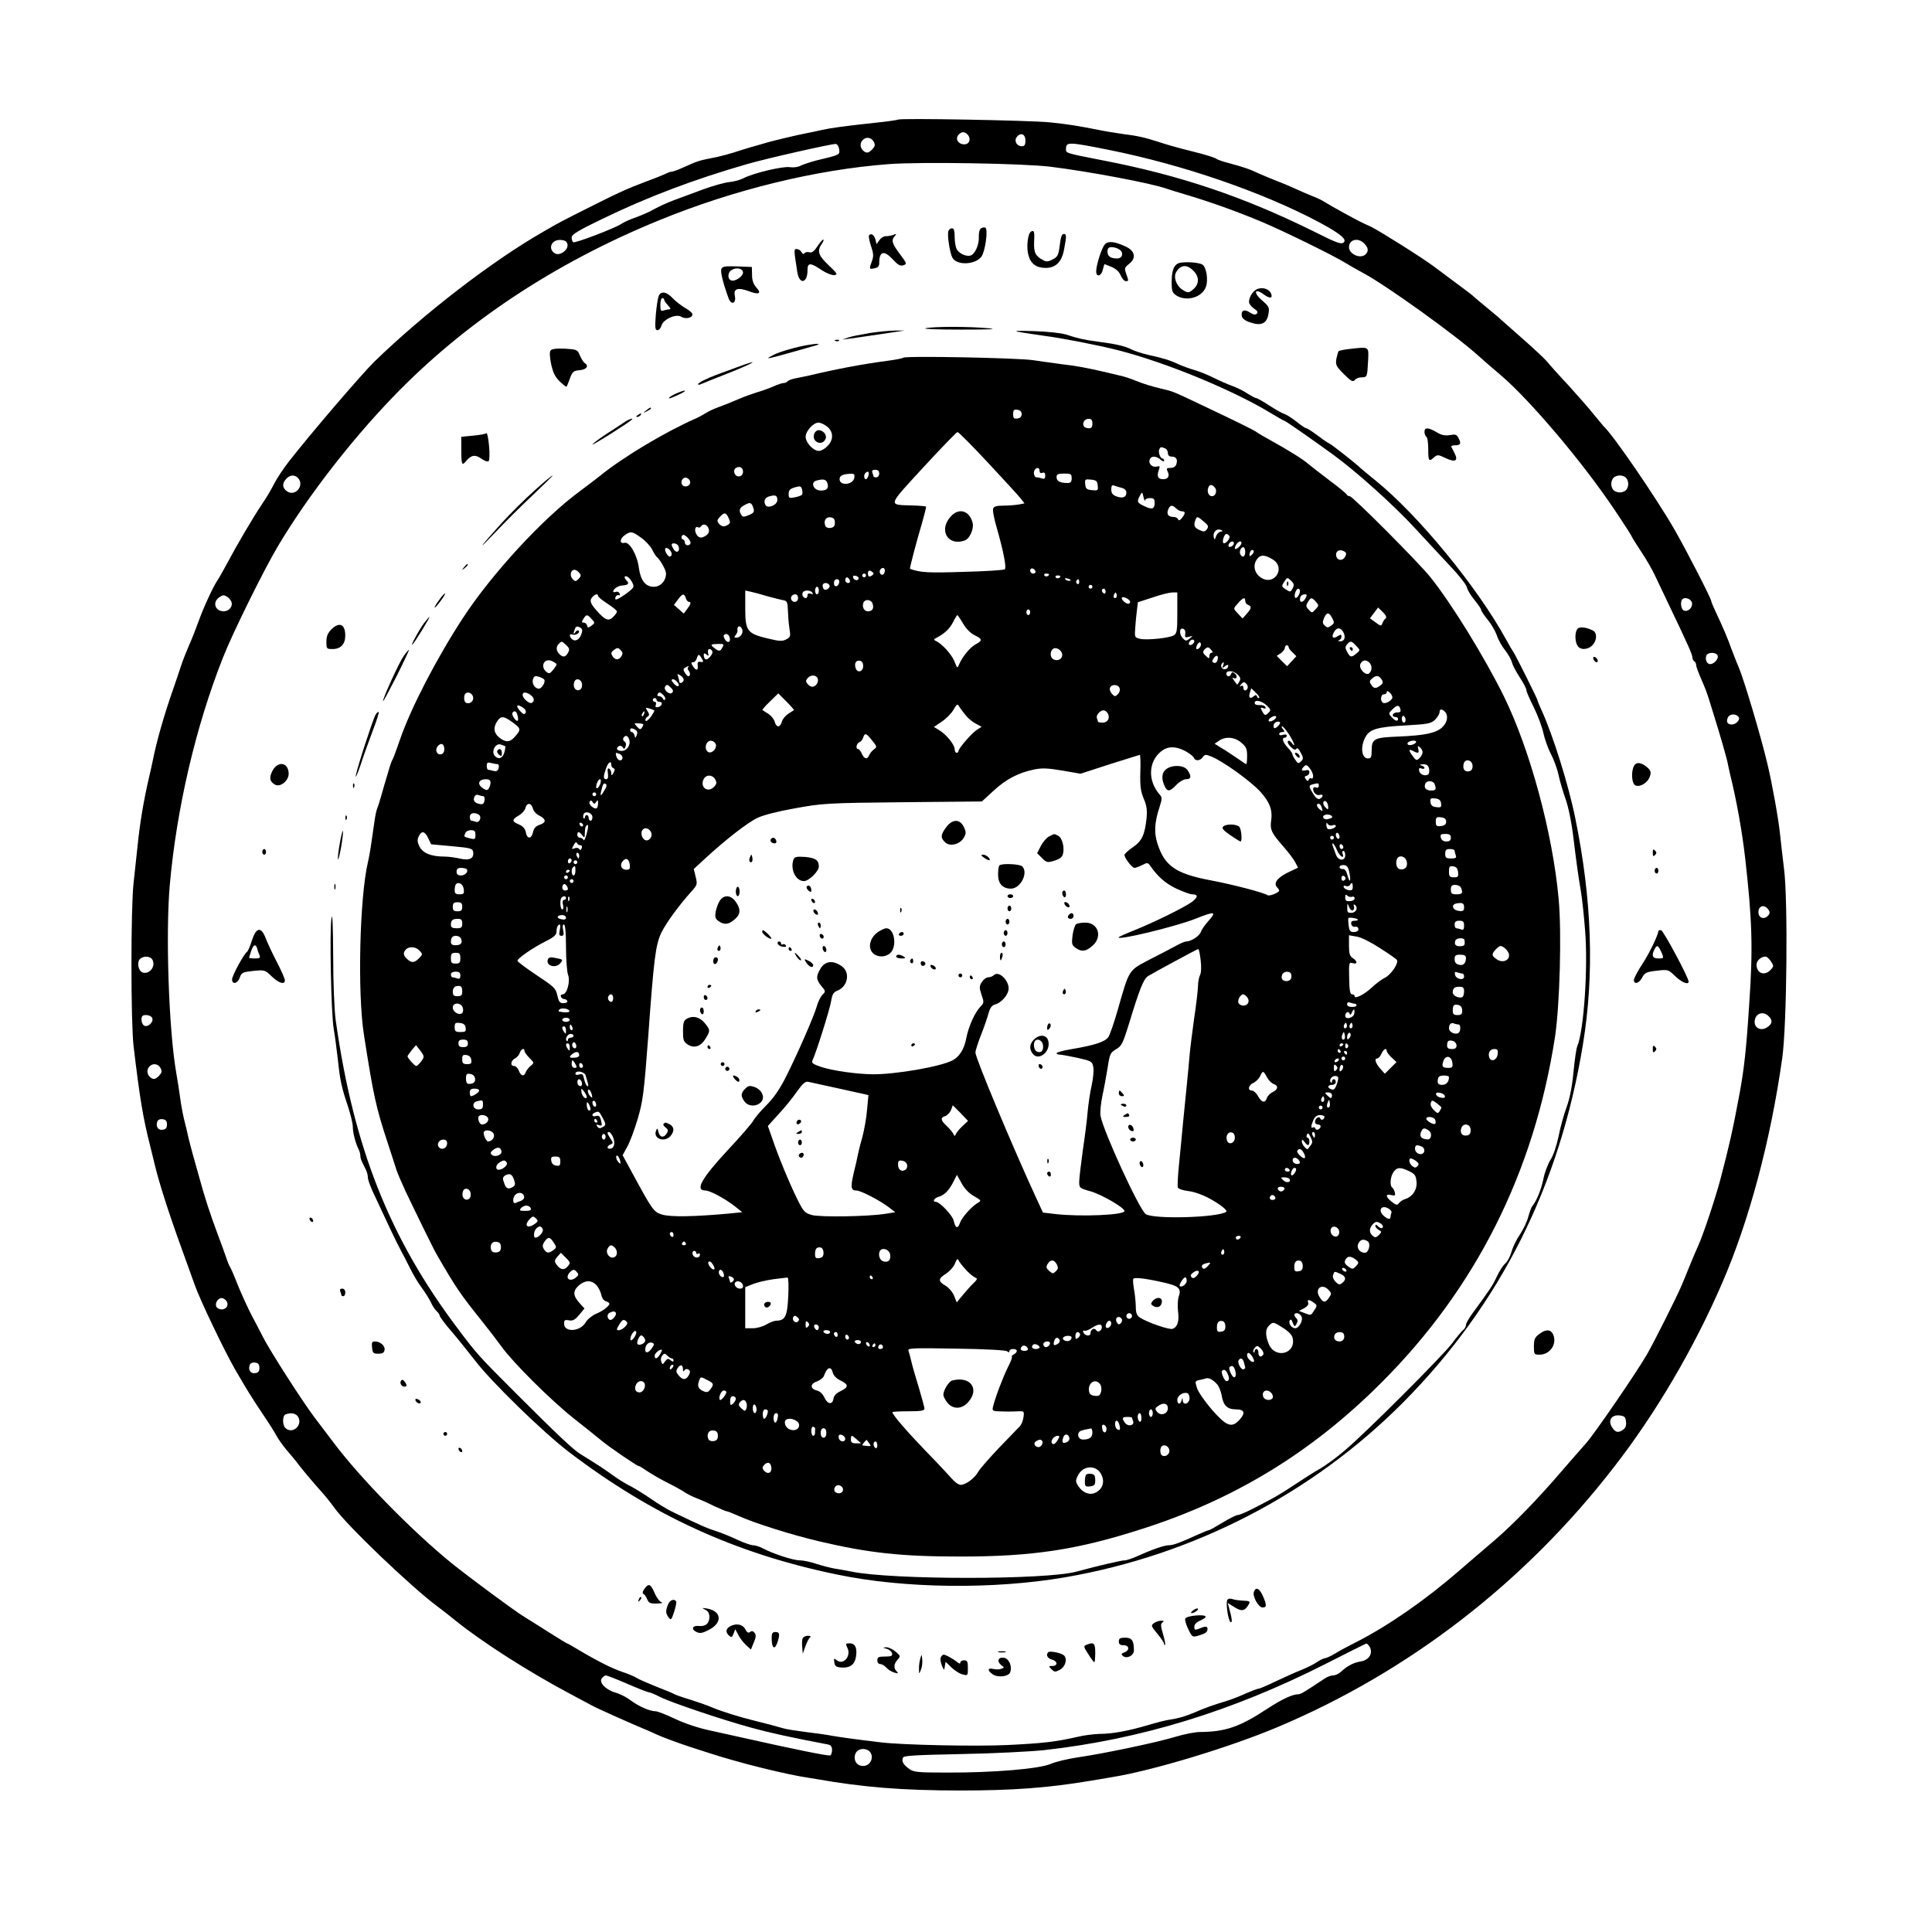 <?xml version="1.0" standalone="no"?>
<!DOCTYPE svg PUBLIC "-//W3C//DTD SVG 20010904//EN"
 "http://www.w3.org/TR/2001/REC-SVG-20010904/DTD/svg10.dtd">
<svg version="1.0" xmlns="http://www.w3.org/2000/svg"
 width="1024pt" height="1024pt" viewBox="0 0 1024 1024"
 preserveAspectRatio="xMidYMid meet">

<g transform="translate(0,1024) scale(0.1,-0.1)"
fill="#000000" stroke="none">
<path d="M4760 9606 c-3 -2 -55 -10 -115 -16 -166 -18 -235 -27 -290 -39 -27
-6 -63 -14 -80 -17 -44 -8 -196 -44 -225 -54 -14 -4 -45 -13 -70 -20 -25 -7
-65 -20 -90 -28 -25 -8 -63 -18 -85 -23 -109 -22 -99 -19 -187 -58 -26 -12
-52 -21 -58 -21 -6 0 -18 -4 -28 -9 -9 -5 -55 -24 -102 -41 -108 -41 -144 -57
-315 -143 -131 -66 -155 -78 -237 -126 -269 -154 -630 -432 -893 -687 -70 -69
-335 -378 -453 -529 -30 -38 -65 -92 -79 -119 -14 -28 -42 -76 -63 -106 -47
-70 -132 -214 -183 -310 -22 -41 -47 -86 -57 -100 -24 -37 -74 -146 -100 -220
-13 -36 -34 -89 -47 -118 -13 -30 -33 -79 -43 -110 -10 -32 -30 -88 -43 -127
-47 -134 -86 -270 -107 -375 -5 -25 -14 -65 -20 -90 -29 -125 -49 -245 -61
-365 -6 -55 -15 -143 -21 -195 -15 -128 -15 -738 0 -865 33 -277 50 -379 87
-525 9 -36 21 -85 27 -110 22 -91 73 -251 138 -430 23 -63 55 -153 72 -200 26
-75 159 -354 215 -450 56 -97 90 -152 143 -231 32 -47 65 -99 74 -116 8 -17
33 -51 53 -76 21 -24 52 -61 68 -83 35 -44 77 -94 122 -144 17 -19 46 -55 64
-80 67 -95 405 -418 548 -525 14 -10 58 -44 96 -75 144 -116 390 -273 611
-390 54 -29 106 -57 114 -61 23 -13 218 -100 265 -119 11 -4 45 -19 75 -33 30
-14 116 -46 190 -70 139 -45 164 -53 285 -86 97 -26 227 -56 285 -66 19 -3 58
-10 85 -14 249 -44 458 -61 766 -61 277 0 463 14 679 50 30 5 87 14 125 21
213 34 622 158 874 264 699 294 1314 769 1786 1380 221 284 425 632 573 975
144 332 257 758 318 1190 25 174 31 837 10 1003 -8 67 -18 149 -21 182 -8 81
-42 271 -67 375 -34 145 -126 453 -153 515 -8 17 -23 57 -36 90 -22 62 -44
114 -85 201 -13 28 -24 54 -24 58 0 13 -130 266 -193 376 -97 169 -327 505
-377 550 -3 3 -27 32 -54 65 -26 33 -88 103 -136 156 -49 52 -98 107 -109 121
-11 14 -73 72 -138 129 -65 57 -120 106 -123 109 -3 3 -30 25 -60 50 -30 25
-62 51 -70 59 -8 8 -49 39 -90 69 -41 30 -97 72 -125 93 -60 45 -288 188 -330
208 -49 22 -57 26 -140 71 -44 24 -91 51 -105 60 -14 9 -41 22 -60 29 -19 7
-62 26 -95 41 -33 15 -76 33 -95 40 -19 7 -60 24 -90 37 -58 27 -83 36 -169
59 -30 8 -60 18 -65 23 -11 7 -55 21 -136 41 -72 18 -124 33 -170 48 -71 23
-109 32 -190 42 -41 6 -97 15 -125 21 -112 22 -165 31 -265 41 -108 10 -792
23 -800 14z m370 -81 c18 -22 8 -50 -19 -50 -32 0 -49 28 -32 49 17 20 35 20
51 1z m305 -30 c0 -23 -5 -30 -19 -30 -28 0 -43 29 -26 50 21 25 45 14 45 -20z
m-804 -6 c9 -18 7 -25 -10 -43 -17 -16 -25 -18 -39 -10 -22 14 -27 41 -12 59
18 22 48 18 61 -6z m-183 -41 c3 -29 6 -28 -123 -59 -27 -7 -63 -19 -79 -26
-16 -9 -41 -12 -60 -9 -35 6 -192 -31 -244 -58 -19 -10 -53 -19 -76 -21 -23
-2 -85 -19 -137 -38 -52 -19 -121 -45 -154 -57 -33 -12 -79 -33 -103 -46 -24
-14 -68 -34 -99 -45 -32 -11 -68 -27 -82 -37 -36 -23 -242 -102 -253 -96 -4 3
-8 14 -8 25 0 16 32 36 163 99 239 116 485 209 766 290 103 30 453 109 471
107 8 -1 16 -14 18 -29z m1432 -3 c392 -79 807 -222 1106 -380 114 -61 153
-92 137 -109 -13 -13 -36 -5 -155 55 -375 186 -713 300 -1123 379 -199 39
-195 38 -195 59 0 40 9 40 230 -4z m-310 -89 c208 -26 530 -87 610 -115 14 -5
59 -19 100 -31 135 -40 274 -90 408 -146 114 -48 373 -175 437 -214 28 -17 72
-42 98 -56 120 -63 493 -331 612 -439 22 -20 76 -67 120 -104 157 -134 437
-466 601 -711 52 -77 94 -143 94 -146 0 -3 22 -37 48 -77 27 -40 61 -99 76
-132 16 -33 50 -105 76 -160 96 -200 120 -255 120 -269 0 -8 5 -18 10 -21 6
-3 10 -13 10 -20 0 -8 13 -43 28 -77 16 -35 34 -83 41 -108 8 -25 22 -70 31
-100 26 -83 57 -191 65 -225 3 -16 10 -46 14 -65 35 -140 65 -309 81 -450 37
-328 42 -477 21 -775 -15 -236 -27 -342 -51 -472 -35 -189 -56 -281 -100 -448
-25 -97 -93 -301 -118 -355 -11 -25 -32 -73 -46 -108 -14 -35 -33 -82 -43
-105 -28 -66 -149 -306 -185 -368 -59 -101 -280 -423 -322 -469 -23 -25 -81
-93 -131 -150 -125 -146 -256 -280 -350 -361 -44 -37 -129 -111 -190 -163
-178 -155 -376 -292 -540 -376 -44 -22 -98 -51 -120 -65 -22 -13 -46 -24 -53
-24 -8 -1 -26 -10 -41 -20 -15 -11 -52 -29 -81 -41 -29 -11 -90 -39 -135 -60
-45 -22 -87 -40 -93 -40 -6 0 -40 -13 -74 -28 -35 -16 -83 -34 -108 -41 -51
-15 -111 -36 -155 -56 -52 -22 -89 -33 -132 -39 -23 -3 -77 -17 -120 -30 -102
-30 -187 -46 -254 -46 -30 -1 -83 -7 -119 -16 -115 -26 -181 -34 -370 -43
-168 -8 -555 0 -670 14 -129 15 -220 28 -260 35 -25 5 -88 14 -140 20 -52 7
-106 15 -120 20 -31 9 -89 25 -155 41 -71 17 -173 49 -220 69 -22 10 -74 28
-115 41 -41 12 -79 26 -85 29 -5 4 -48 22 -95 40 -47 19 -94 39 -106 47 -11 7
-46 22 -77 32 -57 20 -131 57 -235 119 -29 18 -55 32 -57 32 -2 0 -43 25 -92
56 -48 31 -108 68 -132 83 -49 29 -300 215 -389 287 -210 171 -486 453 -627
642 -32 42 -77 102 -100 132 -66 88 -237 355 -272 425 -11 22 -38 74 -60 115
-21 41 -54 113 -73 160 -18 47 -37 90 -41 95 -4 6 -14 30 -22 55 -9 25 -27 77
-42 115 -40 107 -71 201 -99 305 -15 52 -30 109 -35 125 -5 17 -14 53 -21 80
-6 28 -17 75 -25 105 -7 30 -16 80 -20 110 -4 30 -13 91 -21 135 -39 224 -57
733 -34 995 36 404 137 839 282 1205 50 128 220 472 294 595 155 259 381 551
605 784 380 395 856 711 1414 939 396 162 831 268 1215 297 167 13 716 4 860
-14z m-2562 -413 c4 -29 -42 -61 -67 -46 -40 25 -17 76 33 71 23 -2 32 -9 34
-25z m4222 7 c23 -23 25 -41 8 -58 -26 -26 -88 0 -88 38 0 40 47 53 80 20z
m-5652 -1242 c39 -39 -12 -103 -57 -72 -25 18 -27 41 -4 66 19 21 44 23 61 6z
m7040 0 c7 -7 12 -21 12 -33 0 -12 -5 -26 -12 -33 -7 -7 -21 -12 -33 -12 -12
0 -26 5 -33 12 -7 7 -12 21 -12 33 0 12 5 26 12 33 7 7 21 12 33 12 12 0 26
-5 33 -12z m-7390 -662 c5 -23 -16 -46 -42 -46 -46 0 -62 48 -24 74 19 13 25
14 43 2 11 -7 21 -21 23 -30z m7740 -2 c4 -25 -22 -49 -43 -40 -15 5 -21 47
-8 60 14 14 48 1 51 -20z m136 -279 c6 -17 -19 -45 -40 -45 -17 0 -28 24 -20
45 7 19 52 20 60 0z m112 -327 c8 -13 -15 -38 -37 -38 -24 0 -32 15 -20 39 11
19 45 19 57 -1z m158 -1021 c8 -12 7 -21 -5 -32 -21 -21 -49 -9 -49 20 0 36
34 44 54 12z m-8566 -264 c19 -36 -17 -80 -53 -67 -21 8 -30 51 -15 69 17 20
57 19 68 -2z m8578 -8 c16 -24 16 -27 -1 -45 -32 -35 -75 -19 -75 27 0 21 23
42 47 43 7 0 20 -11 29 -25z m-12 -291 c23 -22 20 -41 -8 -59 -31 -21 -66 -5
-66 28 0 44 43 62 74 31z m-8567 -10 c8 -20 -21 -49 -41 -41 -9 4 -16 18 -16
32 0 20 5 25 25 25 14 0 28 -7 32 -16z m44 -265 c9 -18 7 -25 -10 -43 -17 -16
-25 -18 -39 -10 -22 14 -27 41 -12 59 18 22 48 18 61 -6z m34 -299 c0 -18 -6
-26 -23 -28 -24 -4 -38 18 -28 44 3 9 15 14 28 12 17 -2 23 -10 23 -28z m314
-934 c16 -20 3 -46 -24 -46 -13 0 -26 7 -29 16 -7 19 10 44 29 44 7 0 18 -6
24 -14z m176 -356 c0 -18 -6 -26 -23 -28 -24 -4 -38 18 -28 44 3 9 15 14 28
12 17 -2 23 -10 23 -28z m206 -261 c24 -46 -33 -93 -69 -57 -16 16 -15 65 1
71 28 12 57 6 68 -14z m7037 -24 c3 -19 -2 -33 -14 -42 -26 -19 -42 -16 -59
11 -24 36 -5 68 38 64 27 -3 33 -8 35 -33z m-1358 -1194 c18 -34 -3 -69 -47
-77 -39 -6 -73 -24 -107 -56 -11 -10 -29 -18 -40 -18 -12 0 -33 -8 -47 -18
-103 -69 -125 -82 -138 -82 -31 0 -88 -27 -166 -78 -146 -96 -221 -121 -355
-122 -25 0 -81 -11 -125 -24 -100 -31 -388 -91 -520 -110 -55 -8 -121 -24
-146 -35 -58 -26 -303 -47 -549 -46 -159 0 -177 2 -202 20 -31 23 -40 39 -32
59 4 11 65 14 307 19 166 3 365 13 442 21 510 57 996 206 1489 456 116 59 214
108 218 109 4 0 12 -8 18 -18z m-3934 -196 c57 -25 109 -45 115 -45 5 0 32
-11 59 -25 58 -29 327 -120 485 -163 90 -25 217 -53 403 -88 15 -3 22 -11 22
-29 0 -13 -4 -26 -9 -29 -8 -5 -194 33 -466 94 -44 10 -125 28 -180 40 -60 13
-132 38 -180 61 -44 21 -90 39 -101 39 -31 0 -91 27 -133 59 -20 15 -54 33
-77 39 -53 15 -92 55 -74 77 7 8 16 15 21 15 5 0 57 -20 115 -45z m1282 -357
c28 -28 7 -78 -33 -78 -27 0 -45 18 -45 45 0 27 18 45 45 45 12 0 26 -5 33
-12z"/>
<path d="M5200 9030 c-8 -5 -13 -23 -12 -45 2 -41 -19 -90 -43 -99 -22 -8 -62
10 -74 33 -6 11 -11 40 -11 65 0 33 -4 46 -14 46 -8 0 -16 -6 -19 -14 -8 -19
7 -116 21 -142 23 -42 121 -38 154 6 20 28 36 144 21 153 -5 3 -15 2 -23 -3z"/>
<path d="M5464 9012 c-17 -11 -25 -84 -13 -125 12 -45 42 -67 91 -67 54 0 86
32 98 99 13 68 13 81 0 81 -13 0 -17 -11 -25 -73 -5 -39 -11 -50 -36 -62 -21
-12 -34 -13 -48 -5 -43 22 -52 41 -50 96 3 57 0 67 -17 56z"/>
<path d="M4606 8992 c-3 -5 2 -31 11 -57 13 -39 14 -54 4 -80 -15 -42 -15 -43
14 -37 18 3 25 11 25 27 0 64 25 71 73 19 26 -28 38 -35 55 -30 20 7 19 9 -18
59 -42 55 -48 75 -27 96 10 12 8 13 -8 6 -11 -4 -29 -7 -39 -7 -11 1 -27 -9
-35 -21 l-15 -21 -6 24 c-6 25 -24 37 -34 22z"/>
<path d="M4332 8934 c-17 -26 -29 -35 -43 -31 -10 3 -22 0 -25 -5 -4 -7 -10
-4 -16 6 -5 9 -16 16 -25 16 -16 0 -16 -1 3 -123 11 -67 54 -59 54 11 0 41 15
41 74 1 26 -17 56 -29 68 -27 20 3 16 8 -30 52 -55 52 -63 76 -36 114 8 12 12
22 7 22 -4 0 -18 -16 -31 -36z"/>
<path d="M5857 8946 c-17 -17 -47 -110 -47 -145 0 -32 28 -25 35 9 4 17 8 30
10 30 1 0 18 -7 37 -15 22 -9 40 -25 48 -45 7 -16 19 -30 26 -30 17 0 17 -1 3
39 -10 29 -9 33 15 52 40 31 32 69 -17 92 -59 27 -91 31 -110 13z m78 -30 c22
-16 14 -46 -14 -46 -35 0 -51 12 -51 36 0 18 5 24 23 24 13 0 32 -6 42 -14z"/>
<path d="M6226 8828 c-10 -14 -16 -44 -16 -80 0 -50 3 -60 25 -74 53 -34 135
-11 156 44 14 36 4 103 -17 119 -10 7 -44 13 -75 13 -48 0 -60 -4 -73 -22z
m99 -23 c31 -30 32 -68 3 -95 -26 -24 -32 -25 -63 -4 -30 20 -46 64 -32 90 23
41 57 45 92 9z"/>
<path d="M3823 8814 c-5 -15 9 -74 39 -156 14 -37 41 -26 33 13 -9 39 15 47
73 26 54 -21 71 -13 41 19 -15 17 -23 37 -23 66 l-1 43 -78 3 c-65 2 -78 0
-84 -14z m115 -16 c4 -20 -42 -53 -63 -44 -20 7 -19 43 3 55 24 15 56 9 60
-11z"/>
<path d="M6670 8710 c-25 -6 -50 -41 -50 -71 0 -9 12 -24 26 -34 18 -12 23
-20 16 -27 -8 -8 -19 -6 -38 6 -29 20 -48 10 -42 -20 2 -12 19 -25 45 -33 57
-20 88 -6 96 45 6 35 3 40 -34 72 -48 41 -40 68 10 31 32 -23 48 -21 38 5 -9
22 -39 34 -67 26z"/>
<path d="M3492 8673 c-5 -10 -12 -55 -16 -100 -5 -70 -4 -83 9 -83 8 0 17 11
21 24 8 33 78 65 105 47 23 -14 59 -6 59 13 0 7 -17 22 -37 33 -21 12 -51 35
-67 52 -33 35 -61 40 -74 14z m28 -21 c0 -5 9 -18 20 -30 16 -17 17 -22 6 -22
-8 0 -21 -3 -30 -6 -13 -5 -16 1 -16 30 0 20 5 36 10 36 6 0 10 -4 10 -8z"/>
<path d="M4905 8500 c-16 -4 69 -7 190 -7 153 0 197 2 145 7 -100 10 -297 10
-335 0z"/>
<path d="M4610 8475 c-47 -8 -98 -18 -115 -24 l-30 -11 30 4 c17 2 64 9 105
15 41 6 102 15 135 20 l60 9 -50 0 c-27 0 -88 -6 -135 -13z"/>
<path d="M5400 8481 c25 -5 86 -14 135 -21 94 -12 288 -50 390 -76 255 -65
609 -211 813 -335 35 -21 66 -39 69 -39 6 0 152 -102 262 -182 123 -90 321
-268 433 -390 57 -62 140 -151 184 -198 45 -47 84 -97 88 -111 3 -15 22 -46
41 -69 19 -23 35 -46 35 -52 0 -5 15 -28 34 -51 19 -23 41 -61 49 -83 7 -23
27 -59 44 -80 17 -21 33 -51 37 -65 3 -15 22 -50 41 -79 19 -29 35 -59 35 -67
0 -8 18 -49 39 -91 21 -43 44 -103 51 -136 7 -32 24 -81 39 -110 15 -28 34
-78 41 -111 7 -33 24 -91 38 -130 15 -43 32 -124 42 -210 18 -147 25 -195 40
-285 5 -30 15 -119 21 -197 17 -194 -6 -537 -41 -618 -5 -11 -14 -72 -20 -136
-7 -76 -20 -141 -36 -185 -14 -38 -34 -108 -43 -156 -11 -51 -28 -103 -43
-125 -13 -21 -31 -67 -38 -103 -12 -57 -35 -114 -60 -145 -4 -5 -13 -30 -20
-55 -6 -25 -27 -67 -45 -95 -19 -27 -38 -68 -44 -91 -6 -22 -20 -49 -32 -60
-12 -10 -32 -41 -45 -69 -22 -48 -40 -74 -126 -191 -21 -28 -38 -58 -38 -66 0
-9 -7 -22 -17 -29 -9 -8 -34 -38 -55 -67 -49 -66 -464 -481 -572 -571 -44 -38
-103 -80 -129 -95 -26 -14 -87 -53 -135 -85 -48 -32 -105 -67 -127 -78 -22
-12 -67 -35 -100 -52 -33 -17 -67 -31 -75 -31 -8 0 -44 -18 -80 -40 -36 -22
-68 -40 -72 -40 -4 0 -31 -11 -60 -24 -94 -43 -130 -56 -152 -56 -25 0 -91
-23 -163 -56 -30 -13 -61 -24 -71 -24 -18 0 -139 -28 -257 -60 -162 -44 -976
-44 -1190 0 -27 5 -68 13 -90 16 -22 4 -66 15 -97 25 -32 11 -72 19 -90 19
-34 0 -139 34 -196 64 -17 9 -40 16 -51 16 -11 0 -48 13 -83 29 -35 17 -85 37
-113 46 -45 14 -80 29 -235 104 -25 12 -74 42 -110 67 -36 25 -85 55 -110 68
-25 12 -66 38 -92 57 -42 31 -90 62 -173 113 -37 23 -121 102 -340 321 -198
198 -208 209 -307 341 -363 481 -554 962 -649 1639 -7 52 -13 196 -13 339 -1
164 -4 232 -9 200 -11 -64 -2 -512 12 -589 6 -33 15 -103 21 -155 12 -113 19
-150 54 -253 14 -43 26 -92 26 -109 0 -31 14 -87 31 -120 5 -10 9 -25 9 -33 0
-15 4 -25 28 -72 7 -13 12 -33 12 -45 0 -12 17 -58 39 -102 21 -45 57 -121 80
-171 23 -49 49 -101 57 -115 8 -14 28 -53 45 -87 16 -34 44 -81 62 -105 18
-24 40 -59 50 -79 9 -20 23 -42 32 -49 8 -7 15 -18 16 -24 0 -6 29 -45 65 -86
35 -41 89 -109 121 -150 84 -111 362 -382 500 -487 439 -334 881 -537 1418
-648 358 -75 832 -80 1210 -15 684 118 1313 444 1795 930 512 517 828 1147
950 1895 61 373 48 766 -41 1200 -35 174 -119 442 -179 572 -11 24 -20 46 -20
49 0 8 -118 244 -129 259 -4 5 -22 35 -38 65 -153 279 -465 659 -692 843 -42
34 -78 64 -81 67 -12 14 -159 130 -165 130 -3 0 -30 18 -59 40 -29 22 -57 40
-62 40 -5 0 -29 16 -52 35 -24 19 -53 37 -64 41 -12 3 -48 24 -81 45 -33 22
-64 39 -69 39 -5 0 -25 11 -46 24 -20 14 -57 32 -82 41 -25 9 -70 29 -100 44
-30 15 -75 33 -100 40 -25 7 -63 21 -85 31 -44 21 -84 33 -163 50 -29 7 -67
19 -85 28 -35 18 -83 29 -177 41 -74 10 -106 17 -170 38 -26 8 -99 16 -170 18
-88 3 -112 2 -80 -4z"/>
<path d="M4428 8433 c7 -3 16 -2 19 1 4 3 -2 6 -13 5 -11 0 -14 -3 -6 -6z"/>
<path d="M4290 8413 c-64 -10 -158 -37 -190 -54 -56 -29 -51 -28 220 49 35 10
18 13 -30 5z"/>
<path d="M2919 8383 c-7 -7 -6 -33 2 -72 10 -46 21 -69 46 -93 18 -17 34 -30
36 -27 2 2 10 22 18 44 13 36 19 40 52 43 36 3 50 23 26 38 -6 3 -17 21 -25
39 -13 32 -16 33 -80 37 -42 2 -69 -1 -75 -9z"/>
<path d="M7158 8391 c-31 -3 -59 -9 -63 -12 -3 -4 -8 -22 -12 -41 -5 -32 -1
-40 40 -81 38 -38 48 -43 58 -31 6 8 22 14 35 14 30 0 31 3 35 85 4 80 8 77
-93 66z"/>
<path d="M4788 8344 c-4 -3 -37 -10 -75 -15 -143 -19 -276 -44 -423 -79 -25
-5 -60 -13 -78 -16 -18 -4 -35 -11 -38 -15 -3 -5 -12 -9 -20 -9 -8 0 -33 -8
-57 -19 -23 -10 -62 -24 -87 -31 -25 -8 -65 -22 -90 -33 -57 -24 -76 -32 -120
-48 -19 -7 -46 -20 -60 -29 -14 -8 -36 -21 -50 -27 -162 -71 -387 -205 -511
-306 -19 -15 -66 -51 -105 -80 -195 -143 -465 -435 -620 -672 -140 -214 -278
-481 -334 -645 -18 -52 -35 -99 -39 -105 -4 -5 -13 -30 -20 -55 -7 -25 -17
-56 -21 -70 -4 -14 -13 -45 -20 -70 -7 -25 -16 -54 -21 -65 -4 -11 -10 -38
-13 -60 -3 -22 -10 -71 -16 -110 -5 -38 -14 -90 -20 -115 -44 -187 -56 -694
-21 -915 51 -327 64 -384 125 -570 20 -60 41 -126 47 -145 6 -19 29 -71 49
-115 70 -146 150 -310 168 -340 103 -177 119 -200 237 -348 33 -41 79 -101
103 -134 61 -85 260 -283 382 -380 58 -45 123 -98 145 -116 44 -37 191 -137
200 -137 4 0 25 -13 48 -29 23 -15 71 -43 107 -61 36 -18 76 -40 90 -50 14 -9
41 -23 60 -30 19 -7 62 -26 94 -42 33 -15 63 -28 67 -28 5 0 32 -11 62 -24 83
-38 279 -100 427 -135 263 -62 436 -81 750 -81 385 0 621 36 965 147 491 157
899 407 1265 773 502 501 811 1116 922 1835 25 168 36 551 19 732 -32 350
-152 791 -290 1072 -101 205 -276 490 -389 631 -59 75 -413 430 -428 430 -7 0
-14 4 -16 9 -1 4 -43 39 -93 76 -49 37 -99 76 -111 86 -22 21 -107 74 -194
122 -30 16 -66 37 -80 47 -25 16 -98 52 -305 150 -137 65 -139 66 -200 80 -50
12 -93 25 -130 40 -38 15 -60 23 -97 31 -21 5 -57 14 -80 19 -86 20 -145 31
-223 40 -44 6 -111 15 -150 21 -77 12 -677 24 -687 13z m627 -299 c0 -13 -8
-21 -22 -23 -19 -3 -23 1 -23 23 0 22 4 26 23 23 14 -2 22 -10 22 -23z m375
-50 c0 -18 -5 -25 -19 -25 -11 0 -23 5 -26 10 -11 18 3 40 25 40 15 0 20 -7
20 -25z m-1406 -16 c34 -27 35 -71 1 -104 -13 -14 -33 -25 -45 -25 -29 0 -70
44 -70 75 0 30 41 75 68 75 11 0 31 -9 46 -21z m854 -193 c83 -89 161 -174
172 -188 l20 -26 -31 -6 c-18 -3 -54 -6 -81 -6 -34 0 -50 -4 -54 -15 -4 -9 5
-56 20 -106 35 -123 51 -207 42 -216 -4 -5 -103 -11 -219 -14 -190 -6 -227 -4
-284 16 -3 1 37 154 64 243 13 46 23 85 21 87 -2 2 -35 5 -73 6 -130 4 -134
-8 58 201 95 103 177 188 182 188 6 0 79 -74 163 -164z m936 78 c9 -3 16 -15
16 -25 0 -12 7 -19 19 -19 25 0 34 -14 26 -40 -4 -13 -15 -20 -31 -20 -20 0
-23 -3 -16 -17 13 -26 4 -43 -23 -43 -28 0 -35 16 -23 49 7 20 6 23 -11 18
-24 -6 -46 16 -37 38 7 20 35 19 58 -2 11 -9 18 -11 18 -5 0 7 -4 12 -9 12
-12 0 -24 37 -16 50 7 12 8 12 29 4z m-2236 -128 c-2 -13 -10 -21 -23 -21 -23
0 -33 34 -14 45 20 13 40 -1 37 -24z m1572 8 c0 -10 6 -14 15 -10 10 4 15 -1
15 -15 0 -15 -5 -19 -16 -15 -9 3 -22 6 -30 6 -14 0 -20 31 -7 43 11 12 23 7
23 -9z m-850 -14 c0 -11 -7 -20 -15 -20 -8 0 -15 2 -15 4 0 2 -3 11 -6 20 -4
12 0 16 15 16 14 0 21 -6 21 -20z m-57 -10 c-3 -11 -9 -20 -14 -20 -10 0 -12
24 -2 33 13 13 21 7 16 -13z m-75 -12 c-5 -38 -78 -45 -78 -8 0 19 16 27 58
29 19 1 23 -3 20 -21z m1152 -3 c0 -20 -5 -25 -24 -25 -37 0 -56 10 -56 31 0
15 7 19 40 19 36 0 40 -2 40 -25z m-2022 -18 c4 -20 -25 -34 -40 -19 -15 15
-1 44 19 40 10 -2 19 -11 21 -21z m727 -7 c9 -28 -2 -40 -35 -40 -38 0 -57 44
-22 53 36 10 51 6 57 -13z m1433 -13 c3 -27 1 -28 -30 -25 -28 3 -34 7 -36 31
-3 27 -1 28 30 25 28 -3 34 -7 36 -31z m-1567 -49 c-4 -4 -21 -11 -39 -14 -29
-6 -32 -4 -32 18 0 20 7 27 33 35 28 8 33 7 38 -11 3 -12 3 -24 0 -28z m1695
36 c15 -4 24 -13 24 -25 0 -25 -20 -32 -53 -20 -20 8 -27 17 -27 37 0 20 4 25
16 20 9 -3 27 -9 40 -12z m493 2 c14 -17 4 -46 -15 -46 -18 0 -28 24 -20 45 7
19 20 19 35 1z m-370 -68 c0 6 12 12 26 12 20 0 25 -5 25 -24 0 -34 -13 -39
-54 -19 -39 18 -42 24 -24 56 12 22 12 21 19 -8 4 -16 7 -24 8 -17z m-1949 1
c0 -25 -49 -46 -62 -27 -13 21 -4 42 22 48 31 8 40 4 40 -21z m-126 -45 c5
-17 0 -24 -25 -34 -26 -11 -32 -11 -40 1 -15 24 -10 38 19 53 29 16 36 13 46
-20z m2240 1 c8 -8 22 -15 30 -15 20 0 20 -11 0 -36 -11 -13 -17 -15 -20 -6
-3 6 -13 12 -22 12 -29 0 -40 13 -31 38 10 26 22 28 43 7z m-2372 -51 c10 -21
9 -27 -3 -35 -20 -13 -35 -11 -49 6 -10 13 -10 19 5 35 24 26 33 25 47 -6z
m563 -24 c0 -18 -6 -26 -23 -28 -13 -2 -25 3 -28 12 -10 26 4 48 28 44 17 -2
23 -10 23 -28z m1955 6 c24 -20 27 -26 17 -41 -11 -14 -17 -15 -40 -4 -27 12
-32 24 -21 53 8 21 11 20 44 -8z m-2624 -38 c4 -15 1 -25 -12 -35 -25 -18 -42
-16 -54 7 -11 21 -5 44 10 35 5 -3 11 -1 15 5 11 17 33 11 41 -12z m2713 -16
c-10 -2 -20 -13 -24 -25 -6 -19 -8 -20 -12 -4 -6 24 14 47 35 39 16 -6 16 -7
1 -10z m-3071 -32 c23 -16 49 -44 58 -62 9 -18 20 -35 23 -38 19 -14 51 -71
51 -89 0 -40 -29 -71 -65 -71 -44 0 -70 34 -79 101 -9 69 -50 139 -76 132 -28
-7 -26 22 2 41 31 22 39 20 86 -14z m262 -27 c0 -7 -7 -13 -15 -13 -8 0 -15 6
-15 14 0 8 -5 16 -12 18 -6 2 -8 10 -4 17 6 9 12 8 27 -5 10 -9 19 -23 19 -31z
m2856 36 c7 -12 -22 -46 -32 -37 -8 9 5 48 16 48 5 0 12 -5 16 -11z m24 -38
c0 -12 -20 -25 -27 -18 -7 7 6 27 18 27 5 0 9 -4 9 -9z m40 1 c0 -11 -22 -32
-32 -32 -5 0 -4 9 2 20 11 20 30 28 30 12z m-2984 -17 c10 -25 -7 -40 -23 -20
-7 11 -13 22 -13 27 0 14 30 9 36 -7z m-36 -41 c0 -8 -4 -14 -10 -14 -12 0
-31 35 -23 44 9 8 33 -14 33 -30z m3040 11 c0 -26 -14 -33 -25 -15 -9 14 1 40
15 40 5 0 10 -11 10 -25z m39 -11 c-15 -18 -22 -13 -13 10 3 9 10 13 16 10 5
-3 4 -12 -3 -20z m490 -15 c-13 -24 -42 -21 -47 5 -5 24 17 37 40 25 15 -8 16
-14 7 -30z m-382 -15 c66 -41 13 -135 -56 -100 -44 23 -55 74 -24 108 17 19
40 17 80 -8z m-2057 -58 c0 -8 -4 -17 -9 -21 -12 -7 -24 12 -16 25 9 15 25 12
25 -4z m798 -4 c2 -7 -3 -12 -12 -12 -9 0 -16 7 -16 16 0 17 22 14 28 -4z
m-2418 -8 c11 -12 10 -18 -3 -32 -15 -15 -19 -15 -32 -1 -17 17 -11 49 10 49
7 0 18 -7 25 -16z m1560 -4 c0 -4 -7 -10 -15 -14 -10 -4 -15 1 -15 14 0 13 5
18 15 14 8 -4 15 -10 15 -14z m-40 -10 c0 -5 -4 -10 -10 -10 -5 0 -10 5 -10
10 0 6 5 10 10 10 6 0 10 -4 10 -10z m970 6 c0 -11 -19 -15 -25 -6 -3 5 1 10
9 10 9 0 16 -2 16 -4z m-2210 -41 c10 -20 10 -26 -1 -37 -29 -27 -81 -60 -86
-55 -8 9 7 28 18 22 5 -3 6 1 3 9 -3 8 -12 12 -20 9 -8 -3 -14 -2 -14 2 0 13
26 31 49 32 30 2 38 10 23 25 -16 16 -15 29 2 22 7 -3 19 -16 26 -29z m1201
20 c-1 -15 -24 -12 -29 3 -3 9 2 13 12 10 10 -1 17 -7 17 -13z m1069 11 c0
-11 -19 -15 -25 -6 -3 5 1 10 9 10 9 0 16 -2 16 -4z m-1116 -21 c3 -9 0 -15
-9 -15 -8 0 -15 7 -15 15 0 8 4 15 9 15 5 0 11 -7 15 -15z m1167 -3 c-7 -2
-18 1 -23 6 -8 8 -4 9 13 5 13 -4 18 -8 10 -11z m1180 -41 c-11 -20 -13 -20
-36 -5 -23 15 -24 17 -8 41 16 24 16 24 36 5 16 -16 17 -23 8 -41z m-2403 32
c-5 -25 -28 -28 -28 -4 0 12 6 21 16 21 9 0 14 -7 12 -17z m1272 1 c0 -8 -5
-12 -10 -9 -6 4 -8 11 -5 16 9 14 15 11 15 -7z m-1324 -15 c7 -12 -15 -31 -28
-23 -4 3 -8 12 -8 20 0 17 26 19 36 3z m1394 -9 c0 -5 -4 -10 -10 -10 -5 0
-10 5 -10 10 0 6 5 10 10 10 6 0 10 -4 10 -10z m-1450 -20 c0 -11 -4 -20 -10
-20 -5 0 -10 9 -10 20 0 11 5 20 10 20 6 0 10 -9 10 -20z m1520 -6 c0 -8 -4
-12 -10 -9 -5 3 -10 10 -10 16 0 5 5 9 10 9 6 0 10 -7 10 -16z m1030 4 c0 -19
-18 -43 -25 -36 -9 9 4 48 16 48 5 0 9 -6 9 -12z m-2820 -29 c36 -10 74 -19
85 -21 16 -3 20 -12 21 -53 1 -28 4 -70 8 -95 7 -42 6 -47 -17 -59 -21 -11
-36 -10 -98 5 -109 26 -119 40 -119 159 l0 95 28 -6 c15 -3 56 -14 92 -25z
m236 19 c5 -8 2 -9 -9 -5 -11 4 -17 1 -17 -8 0 -8 -4 -15 -9 -15 -14 0 -23 18
-16 30 8 14 42 13 51 -2z m1610 -25 c-10 -10 -19 5 -10 18 6 11 8 11 12 0 2
-7 1 -15 -2 -18z m324 -81 c0 -93 -2 -109 -18 -119 -24 -15 -141 -27 -179 -19
-29 7 -30 8 -26 59 2 29 6 71 9 93 l5 42 77 25 c42 15 89 26 105 27 l27 0 0
-108z m-3070 89 c0 -5 23 -23 50 -41 28 -18 50 -36 50 -41 0 -5 -9 -18 -20
-29 -25 -25 -43 -17 -89 35 -34 39 -38 54 -19 73 14 14 28 16 28 3z m465 -11
c3 -11 11 -20 16 -20 14 0 11 -12 -9 -38 l-18 -24 -26 23 -26 23 21 28 c25 33
33 35 42 8z m595 0 c0 -21 -24 -28 -35 -10 -8 14 3 30 21 30 8 0 14 -9 14 -20z
m2690 0 c-12 -23 -30 -27 -30 -7 0 17 10 27 27 27 11 0 11 -5 3 -20z m-930
-20 c0 -6 -5 -10 -11 -10 -14 0 -40 26 -32 33 8 8 43 -11 43 -23z m610 5 c0
-9 7 -18 15 -21 20 -8 19 -18 -7 -47 l-22 -25 -23 24 c-28 30 -28 27 0 58 25
29 37 33 37 11z m374 -4 c17 -19 17 -21 -1 -40 -19 -21 -20 -21 -37 -2 -15 16
-15 22 -4 40 16 26 20 26 42 2z m-2349 -11 c8 -25 -1 -40 -25 -40 -20 0 -32
22 -24 45 9 22 42 18 49 -5z m2719 -78 c-6 -4 -13 -15 -17 -25 -6 -17 -9 -16
-36 4 l-30 22 22 29 21 28 26 -25 c16 -16 21 -28 14 -33z m-1884 33 c0 -8 -4
-15 -10 -15 -5 0 -10 7 -10 15 0 8 5 15 10 15 6 0 10 -7 10 -15z m1601 -31
c12 -23 12 -27 -6 -40 -16 -12 -21 -12 -34 1 -12 11 -12 19 -3 40 15 32 25 32
43 -1z m-3925 -5 c18 -20 18 -21 -1 -35 -18 -13 -20 -13 -23 0 -2 9 -10 16
-18 16 -12 0 -12 3 -2 20 16 25 20 25 44 -1z m1969 -25 c16 -27 40 -51 61 -61
41 -20 42 -28 7 -47 -30 -15 -71 -65 -89 -106 -10 -24 -10 -24 -26 16 -15 37
-66 93 -100 108 -7 3 -9 8 -3 11 48 24 77 50 95 85 11 22 22 40 24 40 2 0 16
-20 31 -46z m-2027 -22 c9 -6 10 -16 3 -34 -11 -30 -34 -41 -50 -25 -15 15
-14 30 2 24 17 -7 44 9 34 20 -5 4 -12 1 -17 -7 -11 -17 -13 -9 -4 14 7 18 13
19 32 8z m856 -8 c7 -19 -10 -44 -31 -44 -12 0 -13 3 -4 14 6 8 11 18 10 22
-5 28 15 33 25 8z m2348 -23 c-3 -20 0 -22 20 -16 22 6 22 6 3 -10 -17 -13
-21 -13 -34 0 -21 20 -22 57 -2 53 10 -2 15 -12 13 -27z m838 8 c14 -26 6 -49
-17 -48 -11 0 -13 3 -5 6 6 2 12 11 12 19 0 12 -4 12 -20 2 -25 -16 -35 -6
-20 21 14 27 36 27 50 0z m-3254 -24 c10 -24 -6 -38 -21 -18 -7 10 -11 21 -9
25 8 13 24 9 30 -7z m2464 -24 c0 -12 -20 -25 -27 -18 -7 7 6 27 18 27 5 0 9
-4 9 -9z m-3329 -20 c17 -16 19 -23 10 -40 -14 -25 -27 -27 -47 -7 -17 18 -18
38 -2 54 15 15 15 15 39 -7z m3362 -6 c-5 -13 -23 -22 -23 -11 0 15 14 35 21
31 4 -3 6 -12 2 -20z m825 2 c22 -23 22 -23 2 -40 -27 -23 -34 -22 -50 8 -11
20 -11 27 0 40 17 20 23 19 48 -8z m-3359 -8 c-11 -22 -18 -23 -41 -5 -25 19
-23 22 17 23 31 1 34 -1 24 -18z m3001 1 c0 -5 9 -18 21 -28 l20 -20 -24 -26
-25 -27 -28 27 -27 28 22 14 c11 8 21 21 21 28 0 8 5 14 10 14 6 0 10 -4 10
-10z m-3536 -48 c-14 -22 -34 -22 -48 1 -9 15 -7 21 9 33 17 12 21 12 34 -1
12 -12 13 -19 5 -33z m2336 7 c0 -24 -27 -36 -49 -22 -17 11 -16 44 2 55 17
10 47 -10 47 -33z m790 26 c9 -10 9 -15 1 -15 -6 0 -11 -7 -11 -17 0 -15 -2
-15 -19 1 -16 14 -17 21 -8 32 16 17 22 17 37 -1z m-2645 -6 c8 -12 -24 -51
-36 -43 -5 3 -9 12 -9 21 0 12 3 13 14 4 12 -10 13 -8 9 8 -6 22 11 29 22 10z
m-55 -40 c10 -17 9 -20 -7 -17 -14 2 -17 -2 -15 -19 4 -28 -9 -30 -26 -3 -10
16 -10 20 2 20 7 0 16 9 19 20 7 25 13 25 27 -1z m2733 -8 c-3 -11 -11 -17
-19 -14 -10 4 -11 9 -2 23 15 23 28 17 21 -9z m-3503 -22 c0 -4 -8 -17 -19
-30 -16 -20 -21 -21 -35 -10 -35 29 -11 76 30 57 13 -6 24 -14 24 -17z m1625
-9 c0 -31 -31 -39 -40 -11 -8 26 2 43 23 39 11 -2 17 -13 17 -28z m2683 18
c15 -15 15 -41 0 -56 -18 -18 -60 26 -47 50 11 21 30 23 47 6z m-775 -15 c-6
-16 -5 -16 10 -4 10 8 17 9 17 3 0 -17 -21 -25 -32 -14 -6 6 -7 15 -4 21 11
17 16 13 9 -6z m-2836 -10 c-4 -3 -2 -12 4 -19 6 -7 8 -18 4 -24 -5 -8 -12 -4
-22 10 -13 19 -13 24 -2 31 17 10 25 12 16 2z m2922 -75 c-6 -11 -12 -18 -13
-16 -1 1 -8 12 -16 22 -8 11 -10 17 -3 13 18 -11 25 9 8 23 -12 10 -16 9 -21
-4 -6 -16 -24 -13 -24 4 0 18 36 16 57 -3 18 -16 20 -24 12 -39z m-2946 5 c-6
-15 -23 -18 -23 -4 0 5 -3 17 -6 26 -6 15 -4 15 14 4 11 -7 18 -19 15 -26z
m-740 7 c12 -10 -10 -50 -27 -50 -21 0 -38 27 -31 50 5 16 12 19 28 14 12 -3
26 -10 30 -14z m1451 4 c7 -19 -10 -44 -29 -44 -7 0 -18 7 -25 15 -10 12 -10
18 0 30 16 20 46 19 54 -1z m2990 -7 c8 -13 6 -20 -9 -31 -24 -18 -35 -16 -49
8 -9 13 -7 20 9 32 22 17 34 14 49 -9z m-4239 -27 c0 -16 -6 -26 -18 -28 -19
-4 -32 20 -23 44 9 25 41 13 41 -16z m505 15 c17 -21 5 -31 -15 -12 -8 9 -15
18 -15 21 0 11 18 6 30 -9z m3023 -32 c-7 -18 -23 -16 -23 3 0 9 -5 12 -12 8
-9 -6 -9 -3 0 9 11 13 17 14 27 4 7 -6 10 -18 8 -24z m-3056 1 c11 -11 13 -18
5 -26 -13 -13 -47 16 -37 32 8 14 14 13 32 -6z m2377 -1 c4 -9 0 -23 -9 -32
-13 -14 -17 -14 -31 1 -9 9 -14 24 -11 32 8 21 43 20 51 -1z m740 -52 c-4 -3
-9 0 -11 7 -4 10 -8 10 -19 1 -19 -16 -28 -6 -19 21 l7 22 24 -23 c13 -12 21
-25 18 -28z m706 3 c0 -16 -37 -37 -50 -29 -16 10 -12 45 5 45 8 0 15 5 15 11
0 8 5 8 15 -1 8 -7 15 -18 15 -26z m-4872 0 c3 -22 -21 -39 -39 -28 -11 6 -12
38 -2 48 13 13 38 1 41 -20z m305 12 c19 -15 22 -32 6 -41 -12 -8 -49 23 -49
42 0 17 20 16 43 -1z m704 -1 c8 -9 12 -19 8 -23 -4 -4 -10 -1 -12 6 -3 6 -11
12 -19 12 -9 0 -12 5 -9 10 8 14 14 13 32 -5z m691 -79 c-2 -1 -15 -10 -30
-19 -15 -10 -30 -28 -34 -42 -3 -14 -12 -25 -19 -25 -7 0 -16 11 -19 25 -4 14
-19 32 -34 42 -15 9 -29 18 -31 20 -2 1 16 22 40 45 l44 43 43 -43 c24 -24 42
-45 40 -46z m-728 54 c0 -5 7 -10 16 -10 20 0 13 -24 -9 -28 -12 -2 -15 1 -11
12 3 9 1 16 -5 16 -6 0 -11 5 -11 10 0 6 5 10 10 10 6 0 10 -4 10 -10z m3234
-29 c21 -20 23 -26 11 -37 -18 -19 -22 -18 -36 8 -10 18 -9 20 6 15 11 -5 15
-3 12 5 -2 7 -16 12 -31 11 -15 -1 -26 3 -26 11 0 20 37 12 64 -13z m-1595
-53 c13 -16 37 -36 54 -44 l30 -16 -25 -16 c-29 -19 -98 -99 -98 -113 0 -5 -4
-9 -10 -9 -5 0 -10 9 -10 19 0 24 -44 78 -82 101 l-28 17 40 27 c23 15 51 43
63 63 19 33 22 34 31 18 6 -10 22 -31 35 -47z m-2344 39 c11 -8 15 -19 10 -26
-5 -9 -12 -7 -26 8 -30 32 -20 44 16 18z m4647 -5 c4 -13 0 -18 -15 -18 -11 1
-22 -5 -24 -11 -3 -7 2 -13 11 -13 9 0 16 -4 16 -10 0 -16 -15 -12 -34 9 -17
18 -17 20 3 40 26 26 37 26 43 3z m-3954 -7 c2 -2 -7 -18 -19 -35 -13 -17 -25
-26 -28 -19 -2 6 3 15 10 20 12 7 12 12 1 30 -12 19 -12 20 10 14 13 -4 25 -9
26 -10z m2406 -21 c9 -24 -5 -44 -30 -44 -13 0 -24 2 -24 4 0 2 -3 11 -6 19
-7 18 22 48 41 41 7 -3 16 -12 19 -20z m1784 14 c20 -20 14 -57 -14 -83 -33
-31 -94 -43 -233 -49 -130 -5 -141 -11 -141 -78 0 -31 -4 -38 -19 -38 -34 0
-42 60 -15 111 22 44 62 56 213 64 122 7 136 10 158 31 12 13 23 30 23 39 0
18 12 19 28 3z m-4915 -20 c4 -12 4 -25 1 -28 -8 -7 -34 31 -28 41 9 16 22 10
27 -13z m670 7 c-3 -9 -8 -14 -10 -11 -3 3 -2 9 2 15 9 16 15 13 8 -4z m3340
-30 c-10 -7 -22 -11 -27 -8 -5 4 -1 12 9 19 10 7 22 11 27 8 5 -3 1 -12 -9
-19z m697 -1 c0 -8 -4 -14 -10 -14 -5 0 -10 9 -10 21 0 11 5 17 10 14 6 -3 10
-13 10 -21z m-4731 -14 c43 -32 44 -37 8 -77 -25 -28 -47 -29 -81 -2 -29 23
-33 54 -10 87 20 29 33 28 83 -8z m4057 -16 c-18 -18 -26 -18 -26 0 0 15 20
26 33 19 4 -2 1 -11 -7 -19z m-3366 6 c0 -3 -4 -11 -8 -18 -7 -10 -13 -8 -26
7 -17 18 -16 19 8 17 14 0 26 -3 26 -6z m3423 -54 c28 -44 37 -75 13 -43 -8
11 -17 14 -20 8 -4 -5 4 -19 16 -30 15 -15 24 -18 29 -10 4 8 13 0 23 -20 15
-28 15 -33 2 -46 -13 -13 -17 -13 -30 7 -9 12 -16 26 -16 31 0 4 -11 20 -25
35 -26 28 -33 52 -15 52 6 0 10 5 10 11 0 6 -9 8 -20 4 -11 -4 -20 -2 -20 4 0
6 7 11 16 11 14 0 14 3 4 15 -7 8 -9 15 -4 15 5 0 21 -20 37 -44z m-3464 25
c9 -6 11 -15 6 -27 -8 -18 -8 -18 -12 -1 -3 9 -9 17 -14 17 -5 0 -9 5 -9 10 0
12 10 13 29 1z m1253 -55 c27 -33 27 -36 10 -48 -10 -7 -21 -21 -25 -30 -9
-25 -26 -22 -39 7 -6 14 -15 25 -20 25 -14 0 -9 30 7 36 8 3 17 14 20 25 9 26
16 24 47 -15z m-1287 4 c9 -29 -12 -60 -40 -60 -26 0 -33 14 -14 26 6 3 15 0
20 -7 6 -11 9 -10 15 5 4 11 2 21 -6 26 -7 4 -9 13 -6 19 11 17 24 13 31 -9z
m3244 -16 c26 -22 31 -33 31 -70 0 -24 -2 -44 -4 -44 -3 0 -26 15 -51 33 -26
17 -62 42 -82 53 l-35 22 23 16 c35 24 83 20 118 -10z m-2785 -9 c7 -20 -18
-49 -38 -42 -18 7 -21 38 -5 54 13 13 35 7 43 -12z m3705 4 c-18 -11 -39 -11
-39 0 0 11 31 20 44 13 4 -2 2 -8 -5 -13z m-5144 -30 c0 -15 -7 -25 -18 -27
-22 -4 -33 24 -17 43 18 21 35 13 35 -16z m323 16 c2 -1 0 -15 -4 -30 -8 -33
-30 -43 -50 -23 -23 22 1 71 30 62 12 -4 22 -8 24 -9z m4862 -32 c0 -8 -7 -22
-16 -31 -15 -14 -18 -14 -35 9 -24 31 -24 42 0 29 28 -15 34 -13 28 11 -4 16
-3 18 9 8 8 -6 14 -18 14 -26z m-1259 7 c22 -12 42 -27 46 -35 7 -20 33 -19
48 2 11 15 16 15 46 3 63 -26 206 -129 258 -185 52 -58 67 -98 58 -158 -6 -44
3 -63 62 -130 28 -32 58 -71 66 -87 l15 -29 -55 -26 c-55 -27 -77 -57 -56 -78
6 -6 11 -14 11 -17 0 -11 -51 -31 -61 -25 -23 15 -186 57 -302 79 -185 35
-244 76 -282 194 -19 58 -16 113 11 195 14 43 14 50 1 65 -65 74 -61 176 9
231 34 26 74 27 125 1z m-2997 -16 c20 -8 21 -34 2 -34 -7 0 -16 9 -19 20 -6
22 -5 23 17 14z m2760 -96 c-2 -75 2 -102 18 -141 16 -37 19 -60 15 -105 -10
-88 -24 -119 -73 -153 -24 -16 -44 -35 -44 -40 0 -17 40 -69 53 -69 7 0 25 7
41 15 27 14 30 14 44 -6 40 -57 79 -91 137 -119 35 -16 72 -30 83 -30 33 0 33
-15 0 -40 -39 -29 -200 -108 -304 -150 -43 -17 -81 -34 -84 -37 -20 -22 300
55 408 98 100 40 112 38 69 -10 -19 -21 -38 -48 -42 -60 -6 -21 -52 -51 -77
-51 -8 0 -32 -10 -53 -22 -22 -12 -85 -45 -140 -73 -115 -60 -109 -51 -171
-269 -19 -66 -41 -130 -49 -142 -17 -26 -73 -44 -197 -65 -43 -7 -78 -17 -78
-21 0 -4 8 -8 18 -8 9 0 52 -8 94 -17 74 -17 77 -19 83 -50 3 -18 -1 -61 -9
-96 -8 -34 -17 -96 -21 -137 -3 -41 -15 -135 -26 -208 -10 -73 -19 -148 -19
-166 0 -32 2 -34 59 -50 58 -16 181 -87 181 -105 0 -21 -230 -31 -364 -16
l-68 8 -33 71 c-124 268 -325 748 -325 777 0 10 13 51 29 92 16 40 34 92 40
115 9 31 18 43 35 48 28 7 61 40 70 71 14 46 -48 113 -77 84 -6 -6 -19 -11
-29 -11 -10 0 -25 -11 -34 -25 -14 -22 -14 -29 -2 -67 14 -40 14 -44 -5 -63
-31 -32 -64 -107 -76 -170 -11 -56 -35 -95 -72 -115 -61 -33 -301 -75 -424
-74 -87 1 -212 19 -273 39 -42 14 -52 21 -46 34 21 44 93 275 99 314 6 37 12
48 35 57 55 23 67 97 21 129 -45 32 -87 28 -111 -11 -26 -43 -25 -60 4 -95 23
-27 23 -28 4 -47 -10 -11 -23 -38 -29 -60 -14 -51 -106 -261 -167 -381 -31
-60 -64 -108 -102 -145 -30 -30 -61 -67 -68 -81 -8 -14 -67 -83 -132 -152
-143 -154 -178 -217 -121 -217 24 0 105 -44 155 -83 l40 -32 -69 -7 c-184 -17
-310 -19 -354 -6 -47 14 -51 20 -167 234 l-44 81 24 44 c14 24 39 91 56 149
28 96 33 134 56 440 30 416 39 482 69 546 25 52 96 148 158 217 33 36 34 40
24 80 l-10 41 64 59 c108 99 221 187 274 212 30 15 110 35 200 51 144 26 167
28 570 32 l419 4 60 55 c66 62 133 97 215 114 42 9 72 8 150 -5 l98 -17 154
50 c85 27 157 49 160 50 3 1 5 -41 3 -91z m1761 32 c0 -16 -6 -26 -19 -28 -23
-5 -35 13 -28 40 7 30 47 20 47 -12z m-5168 10 c6 0 9 -9 6 -21 -4 -15 -11
-19 -27 -15 -11 3 -24 6 -28 6 -5 0 -8 10 -8 21 0 17 4 20 23 15 12 -3 27 -6
34 -6z m603 -4 c0 -8 5 -16 12 -18 8 -3 8 -9 0 -24 -10 -16 -11 -17 -12 -2 0
9 -5 20 -11 24 -8 5 -10 -3 -7 -25 3 -21 0 -31 -9 -31 -16 0 -16 14 -1 57 12
34 28 44 28 19z m3720 -59 c0 -10 -4 -16 -9 -13 -5 4 -12 0 -14 -6 -4 -10 -8
-9 -16 2 -8 11 -7 16 4 18 8 2 15 10 15 19 0 10 -6 14 -20 10 -23 -6 -26 3 -8
21 10 10 16 8 30 -10 10 -13 18 -31 18 -41z m614 41 c3 -13 1 -27 -3 -31 -14
-14 -45 -3 -49 17 -3 14 0 17 12 13 9 -4 16 -2 16 3 0 5 -8 11 -17 13 -12 3
-9 5 8 6 20 1 28 -5 33 -21z m-3783 -59 c9 -18 8 -25 -8 -41 -33 -32 -75 1
-53 43 14 25 46 24 61 -2z m-1191 -16 c0 -10 -4 -24 -9 -31 -7 -12 -12 -12
-30 -1 -34 22 -26 49 16 49 15 0 23 -6 23 -17z m583 -3 c-6 -22 -23 -38 -23
-21 0 17 12 41 20 41 5 0 6 -9 3 -20z m4421 -6 c10 -27 7 -34 -18 -34 -28 0
-40 14 -32 35 7 20 42 19 50 -1z m-4394 -22 c-24 -43 -31 -47 -24 -17 9 39 13
47 25 40 5 -4 5 -13 -1 -23z m3780 13 c0 -9 -6 -12 -15 -9 -9 4 -15 0 -15 -8
0 -20 20 -37 36 -31 8 3 14 1 14 -5 0 -5 -7 -12 -15 -16 -10 -4 -22 5 -35 27
-24 39 -25 44 -2 50 30 8 32 7 32 -8z m-3830 -45 c0 -5 -4 -10 -10 -10 -5 0
-10 5 -10 10 0 6 5 10 10 10 6 0 10 -4 10 -10z m-598 -10 c5 0 8 -10 6 -22 -2
-17 -9 -22 -23 -20 -28 5 -39 18 -31 37 4 11 12 15 22 11 9 -3 20 -6 26 -6z
m5076 -38 c3 -20 0 -23 -25 -20 -20 2 -29 9 -31 26 -3 20 0 23 25 20 20 -2 29
-9 31 -26z m-4478 8 c8 12 10 11 10 -7 0 -12 -3 -24 -8 -27 -12 -7 -45 22 -37
34 6 9 10 9 16 -1 8 -12 11 -11 19 1z m3880 -30 c0 -12 -3 -12 -16 2 -9 9 -13
21 -9 28 9 14 25 -5 25 -30z m-4216 -4 c3 -14 18 -31 33 -38 38 -19 40 -37 5
-49 -22 -7 -33 -19 -37 -40 -8 -37 -31 -38 -38 0 -4 19 -15 32 -36 41 -39 16
-39 26 -1 48 16 9 32 27 35 39 7 30 31 29 39 -1z m4180 8 c9 -24 7 -28 -9 -14
-17 14 -20 30 -6 30 5 0 12 -7 15 -16z m-3864 -55 c0 -11 -4 -19 -10 -19 -5 0
-10 7 -10 15 0 8 -4 15 -10 15 -5 0 -10 -5 -10 -12 0 -6 -3 -9 -6 -5 -4 3 -4
13 -1 21 8 21 47 8 47 -15z m-602 13 c17 -11 4 -45 -15 -38 -8 3 -19 6 -24 6
-5 0 -9 9 -9 20 0 21 24 27 48 12z m4521 -16 c-2 -2 -13 -6 -23 -8 -24 -4 -33
19 -9 24 18 4 41 -7 32 -16z m606 -21 c0 -14 -8 -21 -27 -23 -24 -3 -28 0 -28
23 0 23 4 26 28 23 19 -2 27 -9 27 -23z m-4574 -18 c-1 -12 -15 -9 -19 4 -3 6
1 10 8 8 6 -3 11 -8 11 -12z m3972 -1 c9 3 17 2 17 -4 0 -11 -36 -23 -44 -14
-3 3 -6 12 -6 21 0 12 2 13 8 3 5 -7 16 -10 25 -6z m-3954 -47 c-6 -24 -14
-38 -16 -31 -3 6 -11 12 -19 12 -8 0 -14 7 -14 15 0 20 10 19 26 -2 12 -16 13
-15 14 13 0 17 3 34 7 37 13 14 14 -2 2 -44z m341 12 c14 -26 -15 -58 -36 -40
-15 12 -19 41 -7 52 12 13 32 7 43 -12z m-930 -16 c0 -23 -3 -25 -27 -19 -35
9 -35 8 -27 28 3 9 17 16 30 16 19 0 24 -5 24 -25z m-250 -18 l15 -32 110 -10
c100 -9 110 -12 113 -31 5 -34 -19 -46 -69 -35 -24 6 -62 11 -84 11 -69 0
-113 18 -131 52 -12 24 -13 36 -5 54 15 33 33 30 51 -9z m4830 7 c0 -8 -4 -12
-10 -9 -5 3 -10 13 -10 21 0 8 5 12 10 9 6 -3 10 -13 10 -21z m590 -4 c0 -14
-7 -20 -24 -20 -15 0 -26 7 -29 20 -4 17 0 20 24 20 22 0 29 -5 29 -20z m-620
0 c0 -5 -4 -10 -10 -10 -5 0 -10 5 -10 10 0 6 5 10 10 10 6 0 10 -4 10 -10z
m-3994 -40 c8 0 11 -6 7 -16 -4 -10 -8 -12 -13 -4 -3 6 -15 8 -24 4 -17 -6
-17 -5 -5 17 7 14 14 19 17 11 2 -6 10 -12 18 -12z m4010 -25 c13 -33 43 -52
30 -20 -3 8 -1 15 4 15 6 0 10 -10 10 -23 0 -32 -37 -31 -49 3 -5 14 -12 33
-16 43 -4 9 -4 17 -1 17 4 0 14 -16 22 -35z m34 14 c0 -5 -4 -9 -10 -9 -5 0
-10 7 -10 16 0 8 5 12 10 9 6 -3 10 -10 10 -16z m590 -18 c0 -5 3 -16 6 -25 5
-13 -1 -16 -25 -16 -26 0 -31 4 -31 25 0 20 5 25 25 25 14 0 25 -4 25 -9z
m-4640 -26 c0 -8 -2 -15 -4 -15 -2 0 -6 7 -10 15 -3 8 -1 15 4 15 6 0 10 -7
10 -15z m4386 -31 c7 -28 -9 -46 -36 -41 -16 2 -25 30 -16 53 9 25 45 17 52
-12z m-4426 7 c0 -6 -4 -13 -10 -16 -5 -3 -10 1 -10 9 0 9 5 16 10 16 6 0 10
-4 10 -9z m308 -24 c3 -22 -1 -27 -18 -27 -26 0 -37 25 -20 45 18 22 34 13 38
-18z m-278 13 c0 -5 -4 -10 -10 -10 -5 0 -10 5 -10 10 0 6 5 10 10 10 6 0 10
-4 10 -10z m4092 -55 c10 -48 2 -59 -10 -14 -6 23 -14 34 -25 33 -10 -1 -17 4
-17 10 0 7 10 12 22 11 17 -1 24 -10 30 -40z m-4102 10 c0 -14 -4 -25 -10 -25
-11 0 -14 33 -3 43 11 11 13 8 13 -18z m4678 -7 c3 -24 0 -28 -22 -28 -22 0
-26 4 -26 31 0 26 3 30 23 27 16 -2 23 -11 25 -30z m-5255 16 c12 -12 -6 -34
-29 -34 -17 0 -24 6 -24 20 0 14 7 20 23 20 13 0 26 -3 30 -6z m547 -8 c0 -3
-4 -8 -10 -11 -5 -3 -10 -1 -10 4 0 6 5 11 10 11 6 0 10 -2 10 -4z m-10 -36
c0 -5 -4 -10 -10 -10 -5 0 -10 5 -10 10 0 6 5 10 10 10 6 0 10 -4 10 -10z
m4122 -5 c0 -5 -5 -11 -11 -13 -6 -2 -11 4 -11 13 0 9 5 15 11 13 6 -2 11 -8
11 -13z m-4092 -15 c0 -5 -4 -10 -10 -10 -5 0 -10 5 -10 10 0 6 5 10 10 10 6
0 10 -4 10 -10z m-582 -43 c3 -23 0 -27 -22 -27 -21 0 -26 5 -26 23 0 13 3 27
7 31 15 14 38 0 41 -27z m552 1 c0 -5 -7 -8 -15 -8 -15 0 -20 21 -8 33 7 7 23
-11 23 -25z m4160 11 c0 -15 -5 -20 -22 -17 -12 2 -23 9 -26 16 -2 7 2 10 11
6 8 -3 18 -1 22 5 10 17 15 13 15 -10z m574 -5 c11 -28 7 -34 -24 -34 -25 0
-30 4 -30 25 0 20 5 25 24 25 13 0 27 -7 30 -16z m-578 -47 c8 3 14 -1 14 -8
0 -8 -11 -15 -25 -15 -19 -2 -25 3 -25 19 0 16 3 18 11 10 6 -6 18 -9 25 -6z
m-4166 -7 c0 -5 -5 -10 -11 -10 -7 0 -9 -10 -5 -25 4 -14 2 -25 -4 -25 -11 0
-14 53 -3 63 10 10 23 8 23 -3z m17 -12 c-3 -8 -6 -5 -6 6 -1 11 2 17 5 13 3
-3 4 -12 1 -19z m-567 -34 c0 -19 -5 -24 -25 -24 -20 0 -25 5 -25 24 0 18 5
24 25 24 20 0 25 -6 25 -24z m5310 -5 c0 -16 -6 -20 -27 -17 -36 4 -44 35 -11
40 31 5 38 1 38 -23z m-589 -14 c6 4 8 14 5 22 -3 8 -1 11 4 8 20 -13 10 -41
-15 -43 -21 -1 -25 2 -24 26 0 27 0 27 10 4 5 -13 14 -20 20 -17z m-4164 -7
c-3 -7 -5 -2 -5 12 0 14 2 19 5 13 2 -7 2 -19 0 -25z m-7 -32 c0 -9 -8 -12
-25 -8 -28 5 -24 22 6 22 10 0 19 -6 19 -14z m4196 -9 c4 -4 -3 -7 -15 -7 -16
0 -21 -5 -19 -17 2 -11 11 -17 21 -15 10 2 17 -4 17 -13 0 -9 -9 -15 -24 -15
-20 0 -24 6 -28 35 -2 20 -3 37 -1 39 5 5 42 0 49 -7z m-4746 -22 c0 -21 -5
-25 -30 -25 -22 0 -30 5 -30 18 0 25 9 32 37 32 18 0 23 -5 23 -25z m5310 -11
c0 -20 -4 -25 -16 -20 -9 3 -20 6 -25 6 -5 0 -9 9 -9 20 0 15 7 20 25 20 20 0
25 -5 25 -26z m-4793 -24 c-5 -23 -3 -30 9 -30 12 0 14 7 9 30 -4 19 -3 30 4
30 7 0 11 -41 11 -119 0 -66 5 -132 11 -148 13 -34 -6 -103 -28 -103 -8 0 -13
-6 -10 -12 2 -7 10 -13 17 -13 7 0 15 -5 17 -11 2 -6 -7 -11 -20 -11 -20 0
-25 7 -33 41 -8 38 -17 46 -109 107 -54 36 -101 71 -102 76 -4 11 79 69 155
107 40 20 52 32 52 50 0 21 7 36 18 36 2 0 2 -13 -1 -30z m-523 -46 c9 -22 -1
-34 -30 -34 -17 0 -24 6 -24 18 0 10 3 22 7 25 12 13 41 7 47 -9z m4870 -49
c46 -29 87 -58 90 -63 10 -17 -30 -77 -63 -94 -19 -9 -50 -33 -70 -52 -38 -36
-91 -63 -91 -46 0 6 -6 10 -14 10 -10 0 -14 21 -15 86 -2 82 -1 85 19 79 26
-8 26 11 0 27 -16 10 -20 24 -20 67 l0 54 40 -7 c23 -3 75 -29 124 -61z m448
43 c4 -25 1 -32 -20 -33 -26 -2 -36 9 -28 30 5 14 45 17 48 3z m236 -76 c5
-32 -33 -48 -64 -27 -29 19 -30 29 -3 56 18 18 23 19 42 6 12 -8 23 -24 25
-35z m-5774 19 c17 -18 17 -20 -3 -40 -25 -25 -39 -26 -63 -4 -21 19 -23 34
-6 51 18 18 53 14 72 -7z m4140 -51 c4 -36 3 -67 -4 -79 -5 -11 -10 -35 -10
-53 0 -19 -9 -99 -21 -178 -11 -80 -22 -167 -24 -195 -2 -27 -9 -99 -15 -160
-6 -60 -15 -150 -20 -200 -4 -49 -14 -143 -20 -208 -7 -65 -10 -124 -7 -131 3
-7 28 -16 57 -19 31 -4 76 -20 114 -41 58 -32 95 -63 85 -69 -46 -31 -386 -40
-426 -12 -35 24 -228 446 -240 522 -3 18 2 65 10 105 9 40 21 108 28 150 11
72 14 79 45 97 29 17 36 31 69 138 55 181 76 233 99 249 31 19 260 143 267
144 4 0 9 -27 13 -60z m-3924 11 c0 -24 -4 -28 -25 -28 -21 0 -25 4 -25 28 0
24 4 29 25 29 21 0 25 -5 25 -29z m5330 2 c0 -29 -14 -43 -38 -36 -15 3 -22
13 -22 29 0 20 5 24 30 24 22 0 30 -5 30 -17z m-5330 -94 c0 -15 -4 -19 -16
-15 -9 3 -20 6 -25 6 -5 0 -9 7 -9 15 0 9 9 15 25 15 19 0 25 -5 25 -21z
m4403 9 c7 -21 -4 -38 -23 -38 -23 0 -32 13 -24 34 7 19 40 21 47 4z m908 2
c5 0 9 -7 9 -16 0 -23 -44 -14 -48 10 -3 14 0 17 13 12 9 -3 21 -6 26 -6z
m-5301 -96 c0 -19 -5 -24 -25 -24 -20 0 -25 5 -25 24 0 15 7 26 18 29 25 5 32
-1 32 -29z m5310 2 c0 -14 -4 -27 -8 -30 -16 -10 -52 6 -52 23 0 24 9 31 37
31 18 0 23 -6 23 -24z m-4510 -36 c0 -11 -4 -20 -9 -20 -14 0 -23 18 -16 30
10 17 25 11 25 -10z m3360 5 c17 -20 5 -45 -20 -45 -11 0 -23 7 -26 15 -6 15
11 45 26 45 4 0 13 -7 20 -15z m571 -35 c5 0 9 -4 9 -9 0 -5 -11 -8 -25 -8
-15 0 -25 5 -25 14 0 10 6 13 16 9 9 -3 20 -6 25 -6z m-4728 -22 c4 -12 1 -26
-5 -29 -18 -11 -48 9 -48 31 0 29 46 27 53 -2z m5297 -14 c0 -19 -5 -24 -25
-24 -20 0 -25 5 -25 23 0 30 6 36 31 30 12 -3 19 -14 19 -29z m-4732 -2 c3 -9
-23 -10 -56 -3 -2 1 -1 5 2 9 7 12 49 8 54 -6z m4160 -14 c-3 -23 -48 -35 -48
-12 0 18 17 27 23 12 3 -9 7 -7 12 5 10 24 17 21 13 -5z m-4158 -33 c0 -6 -9
-11 -20 -11 -11 0 -20 5 -20 11 0 6 9 11 20 11 11 0 20 -5 20 -11z m-552 -42
c3 -20 -1 -23 -27 -23 -27 0 -31 4 -31 26 0 22 4 25 28 22 19 -2 28 -9 30 -25z
m4668 0 c-10 -10 -19 5 -10 18 6 11 8 11 12 0 2 -7 1 -15 -2 -18z m30 0 c-10
-10 -19 5 -10 18 6 11 8 11 12 0 2 -7 1 -15 -2 -18z m565 17 c12 0 12 -37 -1
-45 -17 -11 -50 5 -50 24 0 23 11 33 28 26 7 -3 18 -5 23 -5z m-4697 -15 c3
-8 1 -15 -4 -15 -6 0 -10 7 -10 15 0 8 2 15 4 15 2 0 6 -7 10 -15z m-34 -17
c0 -19 -2 -20 -10 -8 -13 19 -13 30 0 30 6 0 10 -10 10 -22z m4126 -45 c-11
-11 -19 6 -11 24 8 17 8 17 12 0 3 -10 2 -21 -1 -24z m25 4 c-8 -8 -11 -7 -11
4 0 20 13 34 18 19 3 -7 -1 -17 -7 -23z m-4111 13 c0 -5 -7 -10 -15 -10 -8 0
-15 -5 -15 -12 0 -6 -3 -9 -6 -5 -11 10 4 37 21 37 8 0 15 -4 15 -10z m-560
-40 c0 -15 -7 -20 -25 -20 -18 0 -25 5 -25 20 0 15 7 20 25 20 18 0 25 -5 25
-20z m5240 -11 c0 -14 -7 -19 -25 -19 -18 0 -25 5 -25 18 0 25 7 31 31 25 10
-3 19 -14 19 -24z m-4667 -12 c-3 -5 -10 -4 -15 1 -6 6 -7 16 -3 22 6 9 9 9
16 -1 4 -7 5 -17 2 -22z m-33 1 c0 -19 -2 -20 -10 -8 -13 19 -13 30 0 30 6 0
10 -10 10 -22z m4100 18 c0 -3 -4 -8 -10 -11 -5 -3 -10 -1 -10 4 0 6 5 11 10
11 6 0 10 -2 10 -4z m25 -5 c3 -5 1 -12 -5 -16 -5 -3 -10 1 -10 9 0 18 6 21
15 7z m-4916 -31 c21 -29 21 -31 4 -55 -10 -13 -22 -25 -26 -25 -9 0 -46 41
-47 52 0 4 40 56 46 58 0 0 10 -14 23 -30z m551 0 c0 -6 12 -23 26 -37 26 -26
26 -26 7 -42 -11 -9 -23 -24 -26 -33 -9 -26 -26 -22 -37 7 -5 14 -16 25 -25
25 -21 0 -19 27 4 40 11 5 23 19 26 30 7 21 25 28 25 10z m4325 0 c3 -5 1 -10
-4 -10 -6 0 -11 5 -11 10 0 6 2 10 4 10 3 0 8 -4 11 -10z m245 0 c0 -6 12 -22
26 -35 l26 -24 -31 -31 -31 -31 -25 28 c-25 29 -32 53 -15 53 6 0 16 11 22 25
11 25 28 34 28 15z m588 -17 c-3 -31 -34 -44 -44 -19 -9 24 3 46 26 46 17 0
21 -5 18 -27z m-4868 -6 c0 -7 -11 -13 -25 -13 -29 -2 -32 4 -8 22 19 13 33
10 33 -9z m4070 13 c0 -5 -2 -10 -4 -10 -3 0 -8 5 -11 10 -3 6 -1 10 4 10 6 0
11 -4 11 -10z m-4642 -37 c3 -19 -1 -23 -22 -23 -21 0 -26 5 -26 26 0 21 4 25
23 22 14 -2 23 -11 25 -25z m4632 7 c0 -5 -4 -10 -10 -10 -5 0 -10 5 -10 10 0
6 5 10 10 10 6 0 10 -4 10 -10z m568 -23 c3 -23 0 -27 -22 -27 -31 0 -36 8
-25 38 12 32 43 25 47 -11z m-603 13 c-3 -5 -11 -10 -16 -10 -6 0 -7 5 -4 10
3 6 11 10 16 10 6 0 7 -4 4 -10z m-4045 -20 c9 -16 8 -20 -5 -20 -8 0 -15 9
-15 20 0 11 2 20 5 20 2 0 9 -9 15 -20z m40 -11 c0 -5 -4 -9 -10 -9 -5 0 -10
7 -10 16 0 8 5 12 10 9 6 -3 10 -10 10 -16z m3992 -21 c-9 -9 -12 -7 -12 12 0
19 3 21 12 12 9 -9 9 -15 0 -24z m29 -1 c-8 -8 -11 -7 -11 4 0 20 13 34 18 19
3 -7 -1 -17 -7 -23z m-4007 -27 c3 -11 9 -30 12 -41 4 -13 2 -19 -4 -15 -5 3
-12 19 -16 37 -5 25 -9 29 -26 24 -11 -4 -20 -2 -20 4 0 20 48 12 54 -9z
m3611 -9 c8 -16 24 -32 35 -36 27 -9 25 -29 -4 -43 -13 -6 -27 -20 -31 -31 -9
-29 -27 -26 -47 9 -9 17 -24 30 -33 30 -24 0 -18 29 9 41 13 6 29 22 35 35 14
31 17 30 36 -5z m-4197 -7 c2 -14 -3 -23 -17 -27 -25 -6 -31 0 -31 30 0 20 5
24 23 21 13 -2 23 -11 25 -24z m4572 -16 c-12 -40 -19 -48 -35 -41 -22 8 -18
23 5 23 11 0 20 7 20 15 0 8 -4 15 -10 15 -5 0 -10 -5 -10 -12 0 -6 -3 -9 -6
-5 -12 12 5 36 24 34 16 -1 18 -6 12 -29z m590 23 c0 -25 -14 -41 -36 -41 -17
0 -24 6 -24 18 0 10 3 22 7 25 10 10 53 8 53 -2z m-4597 -25 c6 -16 -2 -28
-14 -20 -12 7 -11 34 0 34 5 0 11 -6 14 -14z m1371 -37 l149 -33 -7 -75 c-3
-42 -15 -110 -26 -151 -12 -41 -22 -84 -24 -95 -2 -11 -11 -53 -21 -92 -18
-77 -15 -93 15 -93 22 0 123 -52 170 -88 l35 -27 -50 -8 c-90 -15 -345 -19
-391 -7 -39 11 -45 18 -78 84 -43 87 -101 228 -132 320 l-24 68 56 62 c31 33
75 87 97 119 32 45 46 57 62 53 11 -2 87 -19 169 -37z m-1914 -9 c0 -9 -31
-30 -44 -30 -3 0 -6 9 -6 20 0 15 7 20 25 20 14 0 25 -4 25 -10z m570 -33 c0
-20 -25 1 -28 24 -2 23 -2 23 13 5 8 -11 15 -24 15 -29z m29 -2 c0 -5 -6 -1
-14 9 -8 10 -11 24 -8 29 6 10 21 -16 22 -38z m3921 10 c0 -8 -3 -15 -6 -15
-3 0 -12 7 -20 15 -14 13 -13 15 5 15 12 0 21 -6 21 -15z m598 -3 c3 -9 -3
-13 -19 -10 -12 1 -24 9 -27 16 -3 9 3 13 19 10 12 -1 24 -9 27 -16z m-642
-29 c-10 -10 -19 5 -10 18 6 11 8 11 12 0 2 -7 1 -15 -2 -18z m-4456 -18 c0
-20 -5 -25 -25 -25 -30 0 -36 36 -7 43 31 8 32 7 32 -18z m600 -1 c0 -8 -4
-12 -10 -9 -5 3 -10 13 -10 21 0 8 5 12 10 9 6 -3 10 -13 10 -21z m3886 -11
c-11 -11 -17 4 -9 23 7 18 8 18 11 1 2 -10 1 -21 -2 -24z m594 -3 c0 -3 -5
-12 -10 -20 -8 -13 -12 -12 -31 7 -13 13 -19 28 -15 38 5 15 8 15 31 -2 13
-10 24 -20 25 -23z m-4510 -8 c0 -7 -4 -10 -10 -7 -5 3 -10 16 -10 28 0 18 2
19 10 7 5 -8 10 -21 10 -28z m1972 -90 c-16 -15 -32 -34 -35 -42 -6 -13 -8
-13 -14 0 -3 8 -19 27 -35 42 -33 31 -35 44 -7 53 11 4 24 18 30 32 l9 25 41
-41 40 -42 -29 -27z m1908 98 c0 -5 -4 -10 -10 -10 -5 0 -10 5 -10 10 0 6 5
10 10 10 6 0 10 -4 10 -10z m-3815 -56 c16 -30 17 -37 4 -45 -19 -12 -26 -11
-35 3 -5 8 -2 9 9 5 19 -7 20 -3 11 31 -5 17 -11 21 -25 17 -21 -7 -27 10 -6
18 21 9 22 8 42 -29z m-608 0 c6 -16 -11 -34 -33 -34 -13 0 -25 35 -16 44 11
12 43 5 49 -10z m4433 7 c0 -15 -18 -22 -22 -9 -5 15 -28 1 -28 -18 0 -8 7
-14 15 -14 18 0 20 -16 3 -26 -6 -4 -14 -2 -16 4 -2 7 -8 10 -13 6 -12 -7 -11
10 3 41 7 16 19 25 35 25 12 0 23 -4 23 -9z m587 -16 c3 -9 3 -18 0 -21 -7 -8
-47 15 -47 26 0 16 40 11 47 -5z m-4442 -5 c3 -5 1 -10 -4 -10 -6 0 -11 5 -11
10 0 6 2 10 4 10 3 0 8 -4 11 -10z m4630 -50 c0 -16 -6 -26 -19 -28 -25 -5
-39 12 -31 38 10 31 50 24 50 -10z m-221 -3 c18 -13 13 -48 -8 -46 -31 2 -43
14 -35 37 10 25 18 27 43 9z m-4956 -21 c4 -17 -12 -35 -30 -36 -12 0 -29 40
-23 51 11 16 49 6 53 -15z m630 -10 c14 -31 9 -60 -11 -64 -22 -4 -22 14 -1
22 15 6 15 8 0 31 -18 27 -20 35 -8 35 5 0 14 -11 20 -24z m3297 -6 c0 -29
-32 -41 -41 -16 -9 24 4 48 23 44 12 -2 18 -12 18 -28z m403 -39 c-7 -9 -14
-18 -15 -20 -6 -9 -33 23 -33 38 1 14 2 14 14 -1 17 -23 26 -23 26 2 0 11 -4
20 -10 20 -5 0 -7 7 -3 15 4 12 9 10 19 -11 11 -21 12 -30 2 -43z m22 54 c0
-8 -2 -15 -4 -15 -2 0 -6 7 -10 15 -3 8 -1 15 4 15 6 0 10 -7 10 -15z m-3760
-10 c0 -8 -4 -15 -10 -15 -5 0 -10 7 -10 15 0 8 5 15 10 15 6 0 10 -7 10 -15z
m-840 -35 c0 -24 -26 -38 -42 -22 -16 16 -2 42 22 42 13 0 20 -7 20 -20z
m5164 -16 c17 -7 21 -29 7 -38 -16 -10 -41 5 -41 25 0 20 8 23 34 13z m-4876
-26 c4 -20 -36 -34 -52 -18 -8 8 -6 15 9 26 23 17 39 14 43 -8z m4252 -9 c7
-11 9 -23 6 -26 -8 -9 -47 28 -40 38 9 15 23 10 34 -12z m-3621 -54 c0 -5 -6
-1 -14 9 -8 10 -11 24 -8 29 6 10 21 -16 22 -38z m-319 9 c0 -21 -4 -25 -22
-22 -15 2 -24 11 -26 26 -3 18 1 22 22 22 21 0 26 -5 26 -26z m3920 -5 c0 -12
-27 -11 -35 1 -11 17 5 32 21 19 8 -6 14 -15 14 -20z m616 7 c15 -12 16 -17 7
-27 -10 -10 -15 -9 -28 1 -16 13 -21 40 -7 40 5 0 17 -6 28 -14z m-4820 -8 c8
-12 -21 -38 -43 -38 -19 0 -16 27 5 39 22 14 29 13 38 -1z m2122 -12 c2 -10
-2 -22 -9 -26 -20 -13 -39 0 -39 27 0 20 4 24 22 21 13 -2 24 -11 26 -22z
m2027 -26 c3 -5 -1 -10 -9 -10 -9 0 -16 5 -16 10 0 6 4 10 9 10 6 0 13 -4 16
-10z m35 3 c0 -14 -19 -38 -25 -32 -8 8 5 39 16 39 5 0 9 -3 9 -7z m600 -11
c30 -15 35 -23 38 -56 4 -42 -22 -80 -62 -92 -12 -4 -26 -13 -31 -21 -9 -12
-15 -11 -38 7 -34 27 -35 44 -3 36 20 -5 23 -3 19 14 -3 11 -9 23 -14 26 -14
9 -10 58 7 82 18 26 37 27 84 4z m-4745 -46 c7 -21 6 -29 -5 -36 -25 -16 -38
-11 -48 20 -9 24 -8 31 6 40 24 13 36 8 47 -24z m2438 -86 c38 -22 39 -24 22
-34 -33 -18 -87 -78 -97 -108 -12 -33 -24 -29 -33 12 -6 28 -74 100 -95 100
-19 0 -10 19 13 26 32 9 56 33 79 78 l20 39 25 -45 c16 -29 40 -54 66 -68z
m1672 91 c10 -18 -17 -23 -33 -7 -15 15 -15 16 5 16 12 0 24 -4 28 -9z m-27
-53 c-3 -7 -11 -13 -18 -13 -7 0 -15 6 -17 13 -3 7 4 12 17 12 13 0 20 -5 18
-12z m-4313 -28 c0 -16 -6 -26 -18 -28 -19 -4 -32 20 -23 44 9 25 41 13 41
-16z m283 -11 c2 -9 -5 -19 -15 -23 -10 -3 -24 -9 -30 -12 -17 -7 -17 28 -1
44 16 16 42 11 46 -9z m3982 -10 c0 -5 -7 -9 -15 -9 -15 0 -20 12 -9 23 8 8
24 -1 24 -14z m-3947 -53 c4 -10 -3 -14 -29 -14 -29 0 -33 2 -23 14 6 8 19 14
29 14 10 0 20 -6 23 -14z m4562 -24 c-3 -8 -5 -18 -5 -23 0 -15 -19 -10 -39
10 -27 27 -10 54 24 38 14 -7 23 -18 20 -25z m-4539 -58 c-40 -29 -62 -11 -28
25 15 16 19 16 32 4 13 -13 13 -16 -4 -29z m4494 -14 c0 -14 -14 -12 -28 2 -9
9 -12 9 -12 0 0 -6 8 -15 18 -21 16 -9 16 -11 0 -27 -14 -14 -20 -15 -32 -4
-20 16 -20 39 0 61 13 14 21 16 35 8 11 -5 19 -14 19 -19z m-4453 -15 c5 -15
-21 -44 -39 -45 -12 0 -9 35 4 48 16 16 27 15 35 -3z m4221 -11 c2 -12 -4 -24
-12 -27 -19 -7 -40 18 -32 39 8 22 40 13 44 -12z m-3528 -20 c0 -8 -4 -12 -10
-9 -5 3 -10 10 -10 16 0 5 5 9 10 9 6 0 10 -7 10 -16z m3005 -14 c-3 -5 -10
-10 -16 -10 -5 0 -9 5 -9 10 0 6 7 10 16 10 8 0 12 -4 9 -10z m-3640 -26 c16
-24 16 -26 -2 -40 -25 -18 -36 -17 -50 5 -9 15 -8 23 3 40 20 27 28 27 49 -5z
m4314 7 c18 -12 6 -61 -15 -61 -28 0 -46 27 -34 50 11 21 27 25 49 11z m-4594
-31 c0 -18 -6 -26 -23 -28 -13 -2 -25 3 -28 12 -10 26 4 48 28 44 17 -2 23
-10 23 -28z m980 20 c3 -5 -1 -10 -10 -10 -9 0 -13 5 -10 10 3 6 8 10 10 10 2
0 7 -4 10 -10z m-377 -22 c17 -17 15 -45 -3 -52 -23 -9 -47 22 -35 45 12 22
21 24 38 7z m1107 -28 c0 -18 -6 -26 -22 -28 -18 -3 -23 1 -23 21 0 28 9 39
30 35 9 -2 15 -14 15 -28z m353 -9 c5 -30 -10 -45 -37 -36 -21 6 -29 43 -14
59 15 15 48 1 51 -23z m1768 2 c-10 -10 -19 5 -10 18 6 11 8 11 12 0 2 -7 1
-15 -2 -18z m-2796 6 c0 -5 5 -7 10 -4 6 3 10 2 10 -3 0 -14 -11 -21 -26 -15
-16 6 -19 33 -4 33 6 0 10 -5 10 -11z m-670 -52 c0 -5 -7 -16 -16 -24 -17 -18
-39 -10 -58 20 -8 12 -5 21 8 36 l19 21 23 -23 c13 -12 24 -26 24 -30z m4163
19 c21 -16 21 -20 1 -40 -14 -14 -17 -14 -39 2 -17 13 -21 21 -14 35 11 20 27
21 52 3z m-2058 -62 c17 -17 37 -33 45 -36 12 -4 10 -10 -10 -29 -14 -13 -39
-42 -57 -63 l-32 -39 -14 35 c-8 20 -29 44 -46 54 -40 23 -39 37 3 63 18 12
40 35 47 53 12 29 14 30 23 12 6 -10 25 -33 41 -50z m-1339 9 c-9 -9 -38 26
-31 38 5 6 13 3 22 -11 8 -12 13 -24 9 -27z m1815 26 c9 -17 8 -25 -5 -37 -14
-14 -17 -14 -35 2 -16 15 -18 21 -8 37 16 25 34 24 48 -2z m1304 -9 c0 -18 -6
-26 -22 -28 -18 -3 -23 1 -23 21 0 28 9 39 30 35 9 -2 15 -14 15 -28z m-502 1
c-9 -11 -20 -18 -25 -15 -14 9 -9 22 10 27 31 8 32 7 15 -12z m732 -21 c3 -5
2 -10 -4 -10 -5 0 -13 5 -16 10 -3 6 -2 10 4 10 5 0 13 -4 16 -10z m-4076 -14
c10 -11 7 -17 -10 -30 -34 -23 -56 3 -27 32 16 16 23 15 37 -2z m775 -2 c4 -9
4 -19 2 -21 -8 -8 -26 8 -26 23 0 19 16 18 24 -2z m2510 -15 c-13 -14 -21 -16
-28 -9 -8 8 -6 15 8 25 26 20 41 7 20 -16z m761 9 c29 -13 32 -30 9 -48 -13
-11 -18 -10 -35 6 -12 13 -17 27 -13 37 7 20 6 20 39 5z m-3215 -28 c0 -5 -4
-12 -10 -15 -5 -3 -10 -4 -10 -1 0 2 -3 12 -6 20 -5 12 -2 15 10 10 9 -3 16
-10 16 -14z m735 10 c3 -5 1 -10 -4 -10 -6 0 -11 5 -11 10 0 6 2 10 4 10 3 0
8 -4 11 -10z m-447 -100 c-5 -107 -16 -129 -63 -130 -11 0 -35 -9 -53 -20 -18
-11 -50 -20 -72 -20 l-40 0 0 109 0 109 43 17 c23 9 71 20 107 25 36 4 69 8
74 9 5 0 7 -44 4 -99z m1987 73 c82 -18 98 -32 83 -74 -6 -17 -7 -52 -4 -80 7
-51 -3 -83 -29 -92 -15 -7 -134 34 -172 59 -18 12 -23 24 -23 62 -1 26 -5 67
-10 92 -4 25 -6 48 -3 52 5 9 62 3 158 -19z m125 8 c0 -17 -27 -37 -37 -27 -6
6 20 46 29 46 5 0 8 -9 8 -19z m-3130 -21 c11 -11 23 -35 27 -52 3 -18 14 -33
25 -35 10 -3 18 -9 18 -13 0 -12 -35 -39 -72 -54 -20 -9 -45 -29 -54 -45 -29
-50 -114 -54 -114 -7 0 20 4 22 26 18 20 -4 32 3 54 29 l28 34 -23 25 c-38 41
-40 66 -9 95 33 30 67 32 94 5z m778 -3 c2 -11 -3 -17 -16 -17 -20 0 -36 23
-24 34 11 12 37 1 40 -17z m3105 -25 c15 -16 15 -20 1 -40 -19 -28 -30 -28
-49 2 -30 45 12 78 48 38z m-79 -67 c18 -13 18 -16 2 -40 -19 -29 -16 -28 -53
-14 l-28 11 27 14 c17 9 25 20 22 29 -8 19 5 19 30 0z m-3700 -53 c7 -12 -22
-45 -33 -37 -15 9 -14 32 2 38 18 8 25 8 31 -1z m2736 -17 c0 -8 -7 -15 -15
-15 -8 0 -15 7 -15 15 0 8 7 15 15 15 8 0 15 -7 15 -15z m898 -2 c11 -19 -12
-63 -33 -63 -19 0 -38 27 -29 41 5 9 10 5 16 -12 9 -22 10 -23 20 -6 7 13 7
22 -1 30 -15 15 -14 27 4 27 7 0 18 -8 23 -17z m-2668 -27 c-13 -13 -35 7 -25
24 5 8 11 8 21 -1 10 -8 12 -15 4 -23z m1716 13 c3 -6 1 -16 -5 -22 -9 -9 -14
-8 -21 3 -9 15 -4 30 10 30 5 0 12 -5 16 -11z m-2632 -40 c-16 -18 -44 -26
-44 -14 0 3 7 17 16 31 13 19 19 22 31 13 11 -10 11 -15 -3 -30z m968 -1 c-9
-9 -12 -7 -12 12 0 19 3 21 12 12 9 -9 9 -15 0 -24z m1608 18 c0 -16 -18 -31
-27 -22 -8 8 5 36 17 36 5 0 10 -6 10 -14z m605 -16 c0 -18 -6 -26 -22 -28
-18 -3 -23 1 -23 21 0 28 9 39 30 35 9 -2 15 -14 15 -28z m307 -9 c30 -19 47
-38 50 -55 16 -83 -94 -109 -127 -30 -19 47 -19 79 1 98 21 21 23 21 76 -13z
m-2462 4 c0 -8 -4 -15 -9 -15 -5 0 -11 7 -15 15 -3 9 0 15 9 15 8 0 15 -7 15
-15z m1500 1 c0 -20 -21 -31 -30 -16 -10 15 -30 4 -30 -16 0 -19 -31 -15 -38
5 -3 8 0 11 5 8 5 -3 22 3 39 14 35 23 54 24 54 5z m-2477 -53 c-9 -14 -19
-21 -21 -15 -5 16 17 53 28 47 6 -4 2 -17 -7 -32z m1037 27 c0 -5 -6 -10 -14
-10 -8 0 -18 5 -21 10 -3 6 3 10 14 10 12 0 21 -4 21 -10z m40 -16 c0 -8 -4
-12 -10 -9 -5 3 -10 10 -10 16 0 5 5 9 10 9 6 0 10 -7 10 -16z m1284 7 c3 -5
-1 -14 -9 -21 -13 -10 -15 -9 -15 9 0 21 14 28 24 12z m1399 -3 c7 -21 -4 -38
-23 -38 -23 0 -34 16 -26 35 7 18 43 20 49 3z m-3703 -33 c0 -14 -27 -28 -40
-20 -4 3 -3 16 3 29 9 18 15 22 24 14 7 -6 13 -16 13 -23z m1080 14 c0 -5 -4
-9 -10 -9 -5 0 -10 7 -10 16 0 8 5 12 10 9 6 -3 10 -10 10 -16z m1180 2 c0 -6
-5 -13 -10 -16 -15 -9 -43 3 -35 15 8 13 45 13 45 1z m-64 -12 c3 -6 0 -15 -7
-20 -22 -14 -28 -11 -22 11 6 22 18 26 29 9z m-1053 -15 c-3 -7 -11 -10 -19
-7 -20 8 -17 22 5 20 10 0 17 -7 14 -13z m-1106 -27 c-18 -28 -37 -33 -37 -10
0 25 19 43 37 36 12 -5 12 -9 0 -26z m1153 12 c0 -6 -4 -7 -10 -4 -5 3 -10 11
-10 16 0 6 5 7 10 4 6 -3 10 -11 10 -16z m954 6 c-4 -8 -12 -15 -20 -15 -8 0
-14 7 -14 15 0 8 9 15 20 15 13 0 18 -5 14 -15z m-924 -5 c0 -5 -5 -10 -11
-10 -5 0 -7 5 -4 10 3 6 8 10 11 10 2 0 4 -4 4 -10z m40 -11 c0 -5 -7 -9 -15
-9 -9 0 -12 6 -9 15 6 15 24 11 24 -6z m830 0 c0 -5 -9 -9 -20 -9 -19 0 -26
11 -14 23 8 8 34 -3 34 -14z m-62 -7 c2 -7 -6 -12 -17 -12 -21 0 -27 11 -14
24 9 9 26 2 31 -12z m1248 -31 c-11 -18 -26 -13 -26 9 0 11 -4 20 -10 20 -5 0
-10 -5 -10 -12 0 -6 -3 -8 -6 -5 -4 4 -1 14 6 22 12 15 15 14 33 -3 11 -11 16
-25 13 -31z m-1358 17 c8 -7 12 -7 12 1 0 6 9 11 20 11 25 0 26 -16 3 -29 -10
-6 -14 -11 -10 -11 5 0 -5 -26 -21 -57 -27 -55 -67 -160 -79 -210 -5 -22 -2
-23 53 -24 33 -1 71 0 86 1 25 1 27 -1 23 -30 -2 -18 -11 -40 -19 -49 -9 -9
-59 -61 -112 -116 -52 -55 -102 -112 -110 -127 -17 -32 -65 -68 -92 -68 -11 0
-32 15 -47 33 -15 17 -77 84 -139 147 -100 104 -176 192 -176 205 0 3 38 5 85
5 66 0 85 3 85 14 0 7 -14 58 -30 112 -17 55 -35 117 -40 140 -5 22 -12 47
-15 56 -5 13 26 14 252 10 152 -2 263 -8 271 -14z m-1840 -17 c-15 -24 -28
-27 -28 -6 0 13 31 38 38 30 2 -2 -3 -12 -10 -24z m63 -21 c5 0 9 -5 9 -11 0
-8 -5 -7 -15 1 -13 11 -18 10 -30 -6 -13 -18 -14 -18 -20 -1 -4 9 -2 24 5 32
10 13 14 13 27 0 8 -8 19 -15 24 -15z m3077 9 c7 -12 11 -23 8 -26 -8 -9 -36
17 -36 33 0 20 13 17 28 -7z m-45 -29 c3 -11 6 -24 7 -27 1 -4 -3 -9 -9 -11
-12 -4 -34 35 -26 48 10 16 22 11 28 -10z m-3031 -32 c-7 -7 -12 -8 -12 -2 0
6 3 14 7 17 3 4 9 5 12 2 2 -3 -1 -11 -7 -17z m58 -6 c0 -12 3 -13 8 -5 4 7
13 9 21 4 10 -7 11 -13 2 -30 -15 -26 -32 -27 -54 -1 -14 17 -15 24 -5 39 14
22 28 18 28 -7z m2924 2 c9 -22 7 -44 -2 -44 -12 0 -32 46 -25 54 11 10 21 7
27 -10z m-2130 -19 c4 -16 20 -32 41 -42 44 -21 44 -35 1 -56 -22 -10 -36 -24
-38 -39 -5 -35 -31 -32 -48 4 -9 20 -25 35 -40 38 -37 9 -37 36 0 48 16 6 33
19 37 29 16 47 38 55 47 18z m2094 -9 c10 -23 7 -36 -8 -36 -10 0 -30 47 -23
54 11 11 20 6 31 -18z m-2758 -31 c34 -17 35 -22 15 -49 -12 -16 -19 -18 -40
-8 -25 12 -30 27 -19 56 8 20 8 20 44 1z m2701 -22 c9 -10 20 -36 24 -58 9
-55 30 -75 77 -75 45 0 51 -20 16 -57 -40 -43 -68 -32 -145 56 -37 43 -73 95
-79 115 -11 35 -10 37 15 42 14 3 31 7 36 9 14 3 37 -10 56 -32z m-3036 7 c11
-17 -5 -50 -25 -50 -22 0 -30 19 -18 43 10 19 33 23 43 7z m2415 -5 c7 -9 10
-25 6 -41 -5 -20 -12 -25 -34 -22 -19 2 -28 9 -30 26 -6 43 33 68 58 37z
m-1980 -43 c0 -13 -28 -47 -34 -42 -10 10 6 50 20 50 8 0 14 -4 14 -8z m2890
-7 c6 -8 9 -19 5 -25 -10 -16 -42 -12 -49 6 -12 32 21 47 44 19z m-435 -25 c0
-30 -34 -42 -36 -13 -1 16 -2 17 -6 1 -6 -24 -23 -23 -23 2 0 21 27 41 50 37
9 -1 15 -13 15 -27z m-2405 -4 c0 -7 -7 -19 -15 -26 -13 -11 -15 -8 -15 14 0
16 5 26 15 26 8 0 15 -6 15 -14z m56 -21 c4 -8 3 -22 0 -31 -6 -15 -8 -15 -26
1 -15 14 -17 21 -9 32 15 17 28 17 35 -2z m54 -36 c0 -10 -4 -19 -10 -19 -5 0
-10 12 -10 26 0 14 4 23 10 19 6 -3 10 -15 10 -26z m2180 7 c0 -31 -39 -43
-58 -18 -11 14 -10 19 5 29 28 21 53 16 53 -11z m-2120 -15 c0 -16 -12 -41
-20 -41 -4 0 -7 11 -7 25 0 15 5 25 13 25 8 0 14 -4 14 -9z m2040 -11 c0 -11
-4 -20 -10 -20 -5 0 -10 9 -10 20 0 11 5 20 10 20 6 0 10 -9 10 -20z m-1988
-25 c-2 -14 -8 -25 -13 -25 -5 0 -9 11 -9 25 0 14 6 25 14 25 9 0 12 -8 8 -25z
m1928 -1 c0 -14 -4 -23 -10 -19 -5 3 -10 15 -10 26 0 10 5 19 10 19 6 0 10
-12 10 -26z m-50 2 c0 -2 3 -11 6 -19 8 -22 -26 -30 -42 -10 -19 26 -17 33 11
33 14 0 25 -2 25 -4z m-1776 -19 c22 -16 11 -47 -18 -47 -27 0 -46 18 -46 42
0 22 37 25 64 5z m1709 -19 c7 -25 3 -33 -12 -23 -13 8 -15 45 -2 45 5 0 11
-10 14 -22z m-68 -21 c0 -26 -20 -25 -23 2 -3 16 1 22 10 19 7 -3 13 -12 13
-21z m-1544 0 c-1 -4 -1 -14 -1 -22 0 -8 -4 -15 -10 -15 -5 0 -10 12 -10 26 0
14 5 24 11 22 6 -2 10 -7 10 -11z m59 -22 c0 -16 -6 -25 -15 -25 -9 0 -15 9
-15 25 0 16 6 25 15 25 9 0 15 -9 15 -25z m1410 1 c0 -24 -16 -36 -50 -36 -20
0 -32 21 -22 37 6 10 16 13 65 22 4 0 7 -10 7 -23z m-1985 -16 c0 -18 -6 -26
-23 -28 -13 -2 -25 3 -28 12 -10 26 4 48 28 44 17 -2 23 -10 23 -28z m675 -16
c0 -18 -26 -18 -33 0 -3 8 -3 16 0 19 9 10 33 -5 33 -19z m1188 4 c2 -9 -5
-18 -14 -22 -22 -9 -27 -2 -19 24 7 23 28 22 33 -2z m-1126 -8 l22 -20 -27 0
c-20 0 -27 5 -27 20 0 11 2 20 5 20 3 0 15 -9 27 -20z m1062 -6 c-11 -17 -20
-22 -27 -15 -12 12 8 41 29 41 12 0 11 -5 -2 -26z m-996 -15 c10 -13 8 -15
-11 -13 -12 1 -24 3 -26 3 -2 1 2 8 9 16 7 9 13 14 14 13 1 -2 7 -10 14 -19z
m915 15 c9 -10 -4 -34 -18 -34 -20 0 -30 21 -14 31 17 10 24 11 32 3z m-873
-25 c0 -11 -4 -17 -10 -14 -5 3 -10 13 -10 21 0 8 5 14 10 14 6 0 10 -9 10
-21z m1548 -25 c3 -22 -21 -39 -39 -28 -11 6 -12 38 -2 48 13 13 38 1 41 -20z
m-2110 -88 c6 -29 -15 -43 -35 -24 -14 14 -14 20 -3 33 16 19 34 15 38 -9z
m1752 -47 c16 -37 2 -74 -35 -91 -31 -14 -67 0 -90 36 -14 21 -15 29 -3 53 28
60 104 61 128 2z m-1372 -70 c4 -19 -19 -31 -38 -19 -18 11 -4 42 17 38 10 -2
19 -10 21 -19z"/>
<path d="M4315 7939 c-14 -43 45 -66 61 -24 8 19 -13 45 -37 45 -10 0 -21 -10
-24 -21z"/>
<path d="M5036 7499 c-62 -73 -9 -156 79 -123 25 10 48 62 40 93 -17 67 -76
82 -119 30z"/>
<path d="M6821 7144 c0 -11 3 -14 6 -6 3 7 2 16 -1 19 -3 4 -6 -2 -5 -13z"/>
<path d="M7155 6800 c3 -5 8 -10 11 -10 2 0 4 5 4 10 0 6 -5 10 -11 10 -5 0
-7 -4 -4 -10z"/>
<path d="M6870 6235 c7 -9 15 -13 17 -11 7 7 -7 26 -19 26 -6 0 -6 -6 2 -15z"/>
<path d="M2636 6261 c-3 -5 1 -14 9 -21 13 -10 15 -9 15 9 0 21 -14 28 -24 12z"/>
<path d="M6182 6164 c-24 -17 -28 -49 -10 -89 15 -33 28 -32 63 5 16 17 39 30
52 30 27 0 29 16 7 48 -18 27 -78 30 -112 6z"/>
<path d="M6483 5859 c-9 -9 1 -20 37 -45 27 -19 52 -34 55 -34 10 0 5 66 -7
78 -15 15 -70 16 -85 1z"/>
<path d="M5016 5857 c-31 -41 -32 -58 -6 -82 26 -24 79 -10 99 26 12 22 12 29
0 55 -21 44 -60 44 -93 1z"/>
<path d="M5561 5807 c-13 -6 -33 -29 -44 -50 l-20 -39 26 -26 c24 -24 29 -25
65 -14 29 9 42 19 46 36 9 35 -4 85 -25 96 -22 12 -19 12 -48 -3z"/>
<path d="M4087 5794 c-9 -10 2 -24 18 -24 9 0 12 6 9 15 -6 16 -17 19 -27 9z"/>
<path d="M3975 5697 c-4 -10 -5 -21 -1 -24 10 -10 18 4 13 24 -4 17 -4 17 -12
0z"/>
<path d="M5214 5695 c26 -19 42 -19 26 0 -7 8 -20 15 -29 15 -13 -1 -13 -3 3
-15z"/>
<path d="M4206 5685 c-19 -51 11 -115 55 -115 26 0 79 52 79 77 0 34 -17 46
-73 51 -44 3 -55 1 -61 -13z"/>
<path d="M5297 5653 c-4 -3 -7 -26 -7 -49 0 -47 24 -74 68 -74 51 0 94 84 60
118 -13 13 -110 17 -121 5z"/>
<path d="M4276 5541 c-3 -5 1 -14 9 -21 12 -10 15 -10 15 3 0 19 -16 31 -24
18z"/>
<path d="M3900 5515 c0 -14 5 -25 10 -25 6 0 10 11 10 25 0 14 -4 25 -10 25
-5 0 -10 -11 -10 -25z"/>
<path d="M5630 5506 c0 -8 5 -18 10 -21 6 -3 10 3 10 14 0 12 -4 21 -10 21 -5
0 -10 -6 -10 -14z"/>
<path d="M5340 5490 c0 -5 7 -10 15 -10 8 0 15 5 15 10 0 6 -7 10 -15 10 -8 0
-15 -4 -15 -10z"/>
<path d="M3815 5466 c-9 -13 -18 -40 -22 -59 -4 -30 -2 -38 20 -52 29 -19 53
-14 85 16 28 25 28 53 1 90 -25 36 -62 38 -84 5z"/>
<path d="M4300 5471 c0 -5 5 -13 10 -16 6 -3 10 -2 10 4 0 5 -4 13 -10 16 -5
3 -10 2 -10 -4z"/>
<path d="M5642 5449 c2 -7 10 -15 17 -17 8 -3 12 1 9 9 -2 7 -10 15 -17 17 -8
3 -12 -1 -9 -9z"/>
<path d="M5340 5425 c0 -8 5 -15 10 -15 6 0 10 7 10 15 0 8 -4 15 -10 15 -5 0
-10 -7 -10 -15z"/>
<path d="M4771 5414 c0 -11 3 -14 6 -6 3 7 2 16 -1 19 -3 4 -6 -2 -5 -13z"/>
<path d="M4312 5408 c2 -6 10 -14 16 -16 7 -2 10 2 6 12 -7 18 -28 22 -22 4z"/>
<path d="M5667 5393 c-12 -11 -8 -23 8 -23 8 0 15 7 15 15 0 16 -12 20 -23 8z"/>
<path d="M5330 5355 c0 -8 5 -15 10 -15 6 0 10 7 10 15 0 8 -4 15 -10 15 -5 0
-10 -7 -10 -15z"/>
<path d="M4336 5335 c4 -8 8 -15 10 -15 2 0 4 7 4 15 0 8 -4 15 -10 15 -5 0
-7 -7 -4 -15z"/>
<path d="M5704 5342 c-6 -4 -15 -30 -19 -58 -6 -47 -4 -53 16 -68 32 -22 53
-20 88 10 56 47 33 124 -37 124 -20 0 -42 -4 -48 -8z"/>
<path d="M4658 5303 c-47 -29 -62 -87 -30 -116 25 -23 68 -21 92 3 36 36 20
131 -23 130 -7 0 -24 -8 -39 -17z"/>
<path d="M4040 5301 c0 -12 42 -42 48 -36 5 4 -36 45 -45 45 -1 0 -3 -4 -3 -9z"/>
<path d="M5320 5295 c0 -8 5 -15 10 -15 6 0 10 7 10 15 0 8 -4 15 -10 15 -5 0
-10 -7 -10 -15z"/>
<path d="M4765 5290 c-3 -5 1 -10 9 -10 9 0 16 5 16 10 0 6 -4 10 -9 10 -6 0
-13 -4 -16 -10z"/>
<path d="M4346 5275 c4 -8 10 -12 15 -9 11 6 2 24 -11 24 -5 0 -7 -7 -4 -15z"/>
<path d="M4122 5238 c3 -7 15 -15 27 -16 15 -2 21 0 16 7 -3 6 -11 9 -16 6 -5
-4 -9 -1 -9 4 0 6 -5 11 -11 11 -6 0 -9 -6 -7 -12z"/>
<path d="M5310 5235 c0 -8 5 -15 10 -15 6 0 10 7 10 15 0 8 -4 15 -10 15 -5 0
-10 -7 -10 -15z"/>
<path d="M3806 5221 c-4 -7 -5 -15 -2 -18 9 -9 19 4 14 18 -4 11 -6 11 -12 0z"/>
<path d="M4360 5216 c0 -8 5 -18 10 -21 6 -3 10 1 10 9 0 8 -4 18 -10 21 -5 3
-10 -1 -10 -9z"/>
<path d="M4180 5210 c0 -5 5 -10 11 -10 5 0 7 5 4 10 -3 6 -8 10 -11 10 -2 0
-4 -4 -4 -10z"/>
<path d="M4222 5170 c7 -11 17 -20 22 -20 5 0 1 9 -9 20 -10 11 -20 20 -22 20
-2 0 2 -9 9 -20z"/>
<path d="M5300 5170 c0 -11 2 -20 4 -20 2 0 6 9 9 20 3 11 1 20 -4 20 -5 0 -9
-9 -9 -20z"/>
<path d="M4750 5170 c0 -5 12 -10 28 -10 21 0 24 2 12 10 -20 13 -40 13 -40 0z"/>
<path d="M3786 5163 c-9 -9 -7 -33 3 -33 12 0 22 28 12 34 -5 3 -11 3 -15 -1z"/>
<path d="M4272 5140 c15 -24 38 -34 38 -16 0 7 -11 18 -25 24 -23 11 -24 10
-13 -8z"/>
<path d="M4825 5151 c-3 -5 -1 -12 5 -16 5 -3 10 1 10 9 0 18 -6 21 -15 7z"/>
<path d="M4880 5135 c0 -16 16 -20 24 -6 3 5 -1 11 -9 15 -9 3 -15 0 -15 -9z"/>
<path d="M4932 5118 c5 -15 28 -23 28 -10 0 5 -7 13 -16 16 -10 4 -14 1 -12
-6z"/>
<path d="M5080 5070 c0 -5 5 -10 10 -10 6 0 10 5 10 10 0 6 -4 10 -10 10 -5 0
-10 -4 -10 -10z"/>
<path d="M5140 5060 c0 -5 5 -10 11 -10 5 0 7 5 4 10 -3 6 -8 10 -11 10 -2 0
-4 -4 -4 -10z"/>
<path d="M3750 5009 c0 -5 5 -7 10 -4 6 3 10 8 10 11 0 2 -4 4 -10 4 -5 0 -10
-5 -10 -11z"/>
<path d="M5636 4991 c-4 -7 -5 -15 -2 -18 9 -9 19 4 14 18 -4 11 -6 11 -12 0z"/>
<path d="M3730 4956 c0 -9 5 -16 10 -16 6 0 10 4 10 9 0 6 -4 13 -10 16 -5 3
-10 -1 -10 -9z"/>
<path d="M3710 4886 c0 -8 5 -18 10 -21 6 -3 10 3 10 14 0 12 -4 21 -10 21 -5
0 -10 -6 -10 -14z"/>
<path d="M4005 4880 c-3 -6 1 -7 9 -4 18 7 21 14 7 14 -6 0 -13 -4 -16 -10z"/>
<path d="M3638 4839 c-14 -8 -18 -23 -18 -64 0 -47 3 -57 25 -71 34 -22 69
-11 94 30 27 43 26 48 -5 85 -27 32 -63 40 -96 20z"/>
<path d="M5557 4814 c-4 -4 -7 -14 -7 -23 0 -11 3 -12 11 -4 6 6 10 16 7 23
-2 6 -7 8 -11 4z"/>
<path d="M5480 4730 c-23 -23 -26 -49 -7 -74 31 -43 98 10 83 67 -8 33 -46 37
-76 7z m48 -29 c4 -29 -9 -44 -31 -35 -17 6 -23 44 -10 58 14 14 38 0 41 -23z"/>
<path d="M4830 4699 c0 -5 5 -7 10 -4 6 3 10 8 10 11 0 2 -4 4 -10 4 -5 0 -10
-5 -10 -11z"/>
<path d="M3750 4690 c0 -5 5 -10 11 -10 5 0 7 5 4 10 -3 6 -8 10 -11 10 -2 0
-4 -4 -4 -10z"/>
<path d="M3820 4600 c0 -5 5 -10 10 -10 6 0 10 5 10 10 0 6 -4 10 -10 10 -5 0
-10 -4 -10 -10z"/>
<path d="M5506 4585 c4 -8 10 -12 15 -9 11 6 2 24 -11 24 -5 0 -7 -7 -4 -15z"/>
<path d="M3846 4581 c-4 -5 -2 -12 3 -15 5 -4 12 -2 15 3 4 5 2 12 -3 15 -5 4
-12 2 -15 -3z"/>
<path d="M3896 4519 c12 -13 20 -16 22 -9 3 7 -2 16 -9 21 -25 16 -32 9 -13
-12z"/>
<path d="M3950 4470 c-24 -24 -25 -39 -4 -68 19 -27 64 -29 88 -3 23 25 4 66
-36 80 -24 8 -32 7 -48 -9z"/>
<path d="M3517 4283 c-4 -3 1 -12 11 -19 13 -10 15 -17 6 -31 -16 -26 -37 -22
-44 7 -5 22 -7 23 -13 6 -16 -41 44 -63 76 -28 22 25 21 49 -2 62 -23 12 -26
12 -34 3z"/>
<path d="M5551 4084 c0 -11 3 -14 6 -6 3 7 2 16 -1 19 -3 4 -6 -2 -5 -13z"/>
<path d="M5550 4021 c0 -6 5 -13 10 -16 6 -3 10 1 10 9 0 9 -4 16 -10 16 -5 0
-10 -4 -10 -9z"/>
<path d="M2904 5155 c-13 -34 41 -50 66 -20 16 19 14 20 -28 28 -24 5 -34 3
-38 -8z"/>
<path d="M5930 4445 c0 -8 7 -15 16 -15 14 0 14 3 4 15 -7 8 -14 15 -16 15 -2
0 -4 -7 -4 -15z"/>
<path d="M5940 4386 c0 -2 7 -6 15 -10 8 -3 15 -1 15 4 0 6 -7 10 -15 10 -8 0
-15 -2 -15 -4z"/>
<path d="M5960 4330 c-12 -8 -10 -10 8 -10 13 0 20 4 17 10 -7 12 -6 12 -25 0z"/>
<path d="M5980 4267 c0 -8 7 -18 16 -21 11 -4 14 -1 12 11 -4 21 -28 30 -28
10z"/>
<path d="M5990 4200 c0 -5 7 -10 15 -10 8 0 15 5 15 10 0 6 -7 10 -15 10 -8 0
-15 -4 -15 -10z"/>
<path d="M6040 4076 c0 -8 5 -18 10 -21 6 -3 10 1 10 9 0 8 -4 18 -10 21 -5 3
-10 -1 -10 -9z"/>
<path d="M4225 4299 c-10 -15 3 -25 16 -12 7 7 7 13 1 17 -6 3 -14 1 -17 -5z"/>
<path d="M4230 4240 c-13 -8 -12 -10 3 -10 9 0 17 5 17 10 0 12 -1 12 -20 0z"/>
<path d="M4230 4185 c0 -8 5 -15 10 -15 6 0 10 7 10 15 0 8 -4 15 -10 15 -5 0
-10 -7 -10 -15z"/>
<path d="M4235 4121 c-6 -11 9 -23 19 -14 9 9 7 23 -3 23 -6 0 -12 -4 -16 -9z"/>
<path d="M4050 3325 c0 -8 6 -15 14 -15 8 0 16 7 20 15 4 10 -1 15 -14 15 -11
0 -20 -7 -20 -15z"/>
<path d="M6109 3344 c-10 -13 -10 -17 2 -25 22 -14 44 -6 47 19 4 27 -28 31
-49 6z"/>
<path d="M5047 2923 c-18 -5 -47 -51 -47 -76 0 -8 9 -26 21 -41 30 -38 79 -36
113 5 59 70 7 137 -87 112z"/>
<path d="M5757 2424 c-4 -4 -7 -20 -7 -36 0 -26 3 -29 28 -26 23 3 27 8 27 33
0 23 -5 31 -20 33 -12 2 -24 0 -28 -4z"/>
<path d="M3905 8293 c-38 -14 -87 -32 -109 -40 -49 -18 -96 -42 -96 -49 0 -4
6 -4 13 -1 6 3 75 31 152 61 141 56 171 78 40 29z"/>
<path d="M3583 8154 c-17 -7 -35 -18 -38 -24 -6 -9 70 24 84 36 9 8 -15 2 -46
-12z"/>
<path d="M3424 8064 c-18 -14 -18 -15 4 -4 12 6 22 13 22 15 0 8 -5 6 -26 -11z"/>
<path d="M3380 8040 c-9 -6 -10 -10 -3 -10 6 0 15 5 18 10 8 12 4 12 -15 0z"/>
<path d="M3315 8006 c-11 -8 -52 -34 -90 -59 -39 -25 -77 -53 -85 -62 -11 -14
191 113 209 131 10 10 -16 2 -34 -10z"/>
<path d="M7550 7951 c0 -11 5 -23 10 -26 6 -3 10 -33 10 -66 0 -63 3 -68 31
-43 17 15 22 15 61 -4 51 -24 68 -15 48 25 -8 16 -16 31 -18 36 -2 4 8 7 22 7
28 0 32 10 15 41 -8 16 -17 18 -44 13 -26 -4 -44 -1 -70 15 -45 26 -65 27 -65
2z"/>
<path d="M2578 7944 c-4 -4 -36 -10 -70 -13 l-63 -6 0 -72 c0 -76 4 -84 25
-57 28 33 49 36 81 13 17 -12 34 -18 39 -13 5 5 6 42 2 82 -4 41 -10 70 -14
66z"/>
<path d="M2834 7641 c-49 -43 -127 -121 -174 -172 -120 -133 -140 -161 -36
-52 48 51 137 140 199 198 61 58 109 105 106 105 -4 0 -47 -35 -95 -79z"/>
<path d="M2459 7233 c-13 -16 -12 -17 4 -4 16 13 21 21 13 21 -2 0 -10 -8 -17
-17z"/>
<path d="M2327 7059 c-16 -21 -26 -39 -23 -39 8 0 59 70 55 74 -2 3 -17 -13
-32 -35z"/>
<path d="M2248 6938 c-26 -34 -78 -131 -61 -113 14 14 94 145 89 145 -2 0 -15
-15 -28 -32z"/>
<path d="M1756 6904 c-19 -20 -26 -37 -26 -65 0 -38 1 -39 33 -39 43 0 67 26
67 71 0 61 -31 75 -74 33z"/>
<path d="M8362 6908 c-15 -15 -16 -63 -2 -89 14 -25 54 -25 80 1 25 25 26 66
3 78 -34 17 -69 22 -81 10z"/>
<path d="M2139 6762 c-25 -36 -109 -221 -109 -238 1 -5 32 54 71 130 38 76 68
140 67 142 -2 1 -15 -14 -29 -34z"/>
<path d="M8446 6746 c3 -9 11 -16 16 -16 13 0 5 23 -10 28 -7 2 -10 -2 -6 -12z"/>
<path d="M1990 6451 c-16 -31 -97 -280 -104 -321 -3 -19 8 6 25 55 16 50 46
132 65 183 20 51 34 96 31 98 -3 3 -10 -4 -17 -15z"/>
<path d="M8661 6181 c-16 -28 -13 -87 3 -101 21 -17 68 8 80 43 8 22 6 31 -9
46 -32 30 -62 35 -74 12z"/>
<path d="M1445 6156 c-20 -37 -16 -59 13 -75 28 -15 72 21 72 58 0 59 -56 71
-85 17z"/>
<path d="M1871 6074 c0 -11 3 -14 6 -6 3 7 2 16 -1 19 -3 4 -6 -2 -5 -13z"/>
<path d="M1831 5904 c0 -11 3 -14 6 -6 3 7 2 16 -1 19 -3 4 -6 -2 -5 -13z"/>
<path d="M1800 5765 c-7 -41 -11 -77 -8 -80 2 -2 10 30 17 71 7 42 11 78 8 80
-2 2 -10 -30 -17 -71z"/>
<path d="M1390 5725 c0 -8 5 -15 10 -15 6 0 10 7 10 15 0 8 -4 15 -10 15 -5 0
-10 -7 -10 -15z"/>
<path d="M8760 5720 c0 -19 3 -21 12 -12 9 9 9 15 0 24 -9 9 -12 7 -12 -12z"/>
<path d="M8770 5625 c0 -8 5 -15 10 -15 6 0 10 7 10 15 0 8 -4 15 -10 15 -5 0
-10 -7 -10 -15z"/>
<path d="M1772 5540 c0 -14 2 -19 5 -12 2 6 2 18 0 25 -3 6 -5 1 -5 -13z"/>
<path d="M1335 5255 c-9 -30 -21 -57 -26 -60 -16 -11 -79 -126 -79 -146 0 -29
30 -23 41 10 9 26 15 29 72 35 60 6 62 5 97 -29 37 -36 70 -46 70 -21 0 8 -19
52 -43 98 -24 46 -50 102 -59 126 -24 62 -50 58 -73 -13z m28 -42 c2 -10 8
-26 12 -35 6 -15 2 -18 -24 -18 -17 0 -31 2 -31 4 0 1 5 17 11 35 12 35 24 40
32 14z"/>
<path d="M8790 5307 c0 -20 -47 -118 -83 -173 -26 -39 -47 -79 -47 -88 0 -26
28 -18 44 13 14 26 23 30 77 36 60 7 61 7 98 -29 33 -32 71 -48 71 -29 0 22
-135 273 -146 273 -8 0 -14 -1 -14 -3z m18 -119 c11 -27 10 -28 -18 -28 -33 0
-38 16 -19 52 12 22 19 17 37 -24z"/>
<path d="M8760 4680 c0 -19 3 -21 12 -12 9 9 9 15 0 24 -9 9 -12 7 -12 -12z"/>
<path d="M1640 3781 c0 -5 5 -13 10 -16 6 -3 10 -2 10 4 0 5 -4 13 -10 16 -5
3 -10 2 -10 -4z"/>
<path d="M1804 3394 c3 -9 6 -18 6 -20 0 -2 5 -4 10 -4 6 0 10 9 10 20 0 12
-7 20 -16 20 -11 0 -14 -5 -10 -16z"/>
<path d="M8158 3169 c-23 -17 -28 -28 -28 -65 0 -42 1 -44 30 -44 58 0 96 61
70 111 -14 24 -38 24 -72 -2z"/>
<path d="M1972 3098 c3 -29 6 -33 33 -33 21 0 31 5 33 19 5 22 -22 46 -51 46
-15 0 -18 -6 -15 -32z"/>
<path d="M2125 2921 c-9 -15 8 -35 24 -30 8 3 7 10 -2 23 -10 14 -16 16 -22 7z"/>
<path d="M2202 2818 c5 -15 28 -23 28 -10 0 5 -7 13 -16 16 -10 4 -14 1 -12
-6z"/>
<path d="M2350 2640 c0 -5 5 -10 10 -10 6 0 10 5 10 10 0 6 -4 10 -10 10 -5 0
-10 -4 -10 -10z"/>
<path d="M2430 2561 c0 -5 5 -13 10 -16 6 -3 10 -2 10 4 0 5 -4 13 -10 16 -5
3 -10 2 -10 -4z"/>
<path d="M3415 1818 c-10 -15 -11 -24 -5 -26 6 -2 15 -15 20 -28 8 -20 16 -24
52 -23 24 1 35 3 25 6 -10 3 -27 25 -37 49 -22 50 -32 54 -55 22z"/>
<path d="M6646 1803 c-9 -23 24 -83 46 -83 22 0 23 13 1 62 -18 40 -37 49 -47
21z"/>
<path d="M3386 1763 c-6 -14 -5 -15 5 -6 7 7 10 15 7 18 -3 3 -9 -2 -12 -12z"/>
<path d="M6505 1760 c-9 -15 4 -108 17 -117 11 -6 8 18 -8 76 l-7 25 37 -23
c38 -24 55 -20 76 18 7 13 2 16 -28 17 -21 1 -47 4 -58 8 -13 5 -25 3 -29 -4z"/>
<path d="M3540 1734 c-13 -33 -12 -45 4 -67 12 -16 15 -13 29 30 9 26 13 51
11 55 -11 17 -35 7 -44 -18z"/>
<path d="M3738 1708 c15 -7 22 -20 22 -38 0 -34 -20 -52 -56 -48 -34 4 -43
-18 -12 -32 19 -9 32 -6 68 13 70 37 64 97 -10 111 -31 5 -32 5 -12 -6z"/>
<path d="M6324 1705 c-10 -8 -14 -14 -9 -15 15 0 40 18 34 24 -3 3 -14 -1 -25
-9z"/>
<path d="M6282 1661 c-3 -7 5 -33 16 -56 20 -42 23 -43 51 -35 41 12 51 19 51
37 0 15 -12 15 -52 -2 -14 -5 -18 -2 -18 13 0 12 11 24 30 32 17 7 30 16 30
21 0 15 -102 6 -108 -10z"/>
<path d="M6116 1637 c-17 -12 -15 -16 18 -56 20 -24 36 -48 36 -54 0 -6 2 -8
5 -5 3 2 -2 28 -11 58 -13 44 -13 54 -2 61 9 6 7 9 -8 9 -11 0 -28 -6 -38 -13z"/>
<path d="M3868 1619 c-22 -12 -23 -32 -3 -49 12 -10 16 -8 23 11 l9 24 16 -30
c8 -17 27 -41 41 -54 l26 -24 15 37 c13 29 13 41 4 52 -8 10 -15 11 -24 4 -8
-7 -16 -3 -25 15 -14 27 -50 33 -82 14z"/>
<path d="M4090 1558 c0 -52 15 -66 29 -27 16 46 14 59 -9 59 -16 0 -20 -7 -20
-32z"/>
<path d="M4254 1556 c-3 -8 -4 -29 -2 -48 l3 -33 14 40 c8 22 19 43 25 47 6 5
1 8 -12 8 -12 0 -25 -6 -28 -14z"/>
<path d="M5930 1540 c0 -15 7 -20 25 -20 31 0 34 -27 4 -38 -17 -7 -18 -10 -7
-19 20 -17 58 2 58 29 0 53 -11 68 -46 68 -27 0 -34 -4 -34 -20z"/>
<path d="M4490 1509 c25 -45 -20 -98 -56 -68 -14 11 -15 10 -12 -11 2 -20 10
-26 35 -28 45 -4 71 13 79 52 9 49 -2 76 -32 76 -22 0 -23 -2 -14 -21z"/>
<path d="M5758 1522 c-16 -6 -15 -11 10 -49 15 -24 29 -43 32 -43 3 0 5 23 5
50 0 52 -7 58 -47 42z"/>
<path d="M4700 1501 c14 -4 26 -15 28 -24 3 -14 -4 -17 -37 -17 -34 0 -41 -3
-41 -20 0 -12 7 -20 16 -20 9 0 23 -9 32 -19 10 -11 28 -22 42 -26 20 -6 23
-5 13 6 -18 18 -16 39 4 62 17 18 17 20 -10 43 -16 13 -38 24 -50 23 -20 -1
-20 -2 3 -8z"/>
<path d="M5293 1483 c9 -2 25 -2 35 0 9 3 1 5 -18 5 -19 0 -27 -2 -17 -5z"/>
<path d="M5556 1483 c-14 -14 -4 -33 19 -39 31 -8 33 -34 3 -34 -21 0 -21 -1
-5 -17 16 -16 20 -16 45 -3 30 17 41 60 20 77 -16 13 -74 24 -82 16z"/>
<path d="M4878 1450 c-4 -14 -8 -38 -7 -55 0 -30 0 -30 10 -5 6 13 9 38 7 55
-3 29 -3 30 -10 5z"/>
<path d="M4986 1455 c-3 -8 0 -28 6 -43 12 -27 12 -27 16 -3 l4 23 31 -30 c18
-17 44 -34 60 -37 26 -7 27 -6 27 34 0 34 -3 41 -20 41 -11 0 -20 -5 -20 -12
0 -7 -6 -7 -17 3 -24 19 -61 39 -72 39 -5 0 -11 -7 -15 -15z"/>
<path d="M5293 1443 c-3 -8 3 -20 13 -28 18 -13 18 -14 1 -20 -9 -4 -28 -4
-42 -1 -32 8 -33 -9 -2 -29 27 -18 83 -11 91 11 12 30 -5 72 -31 77 -16 3 -27
-1 -30 -10z"/>
</g>
</svg>
